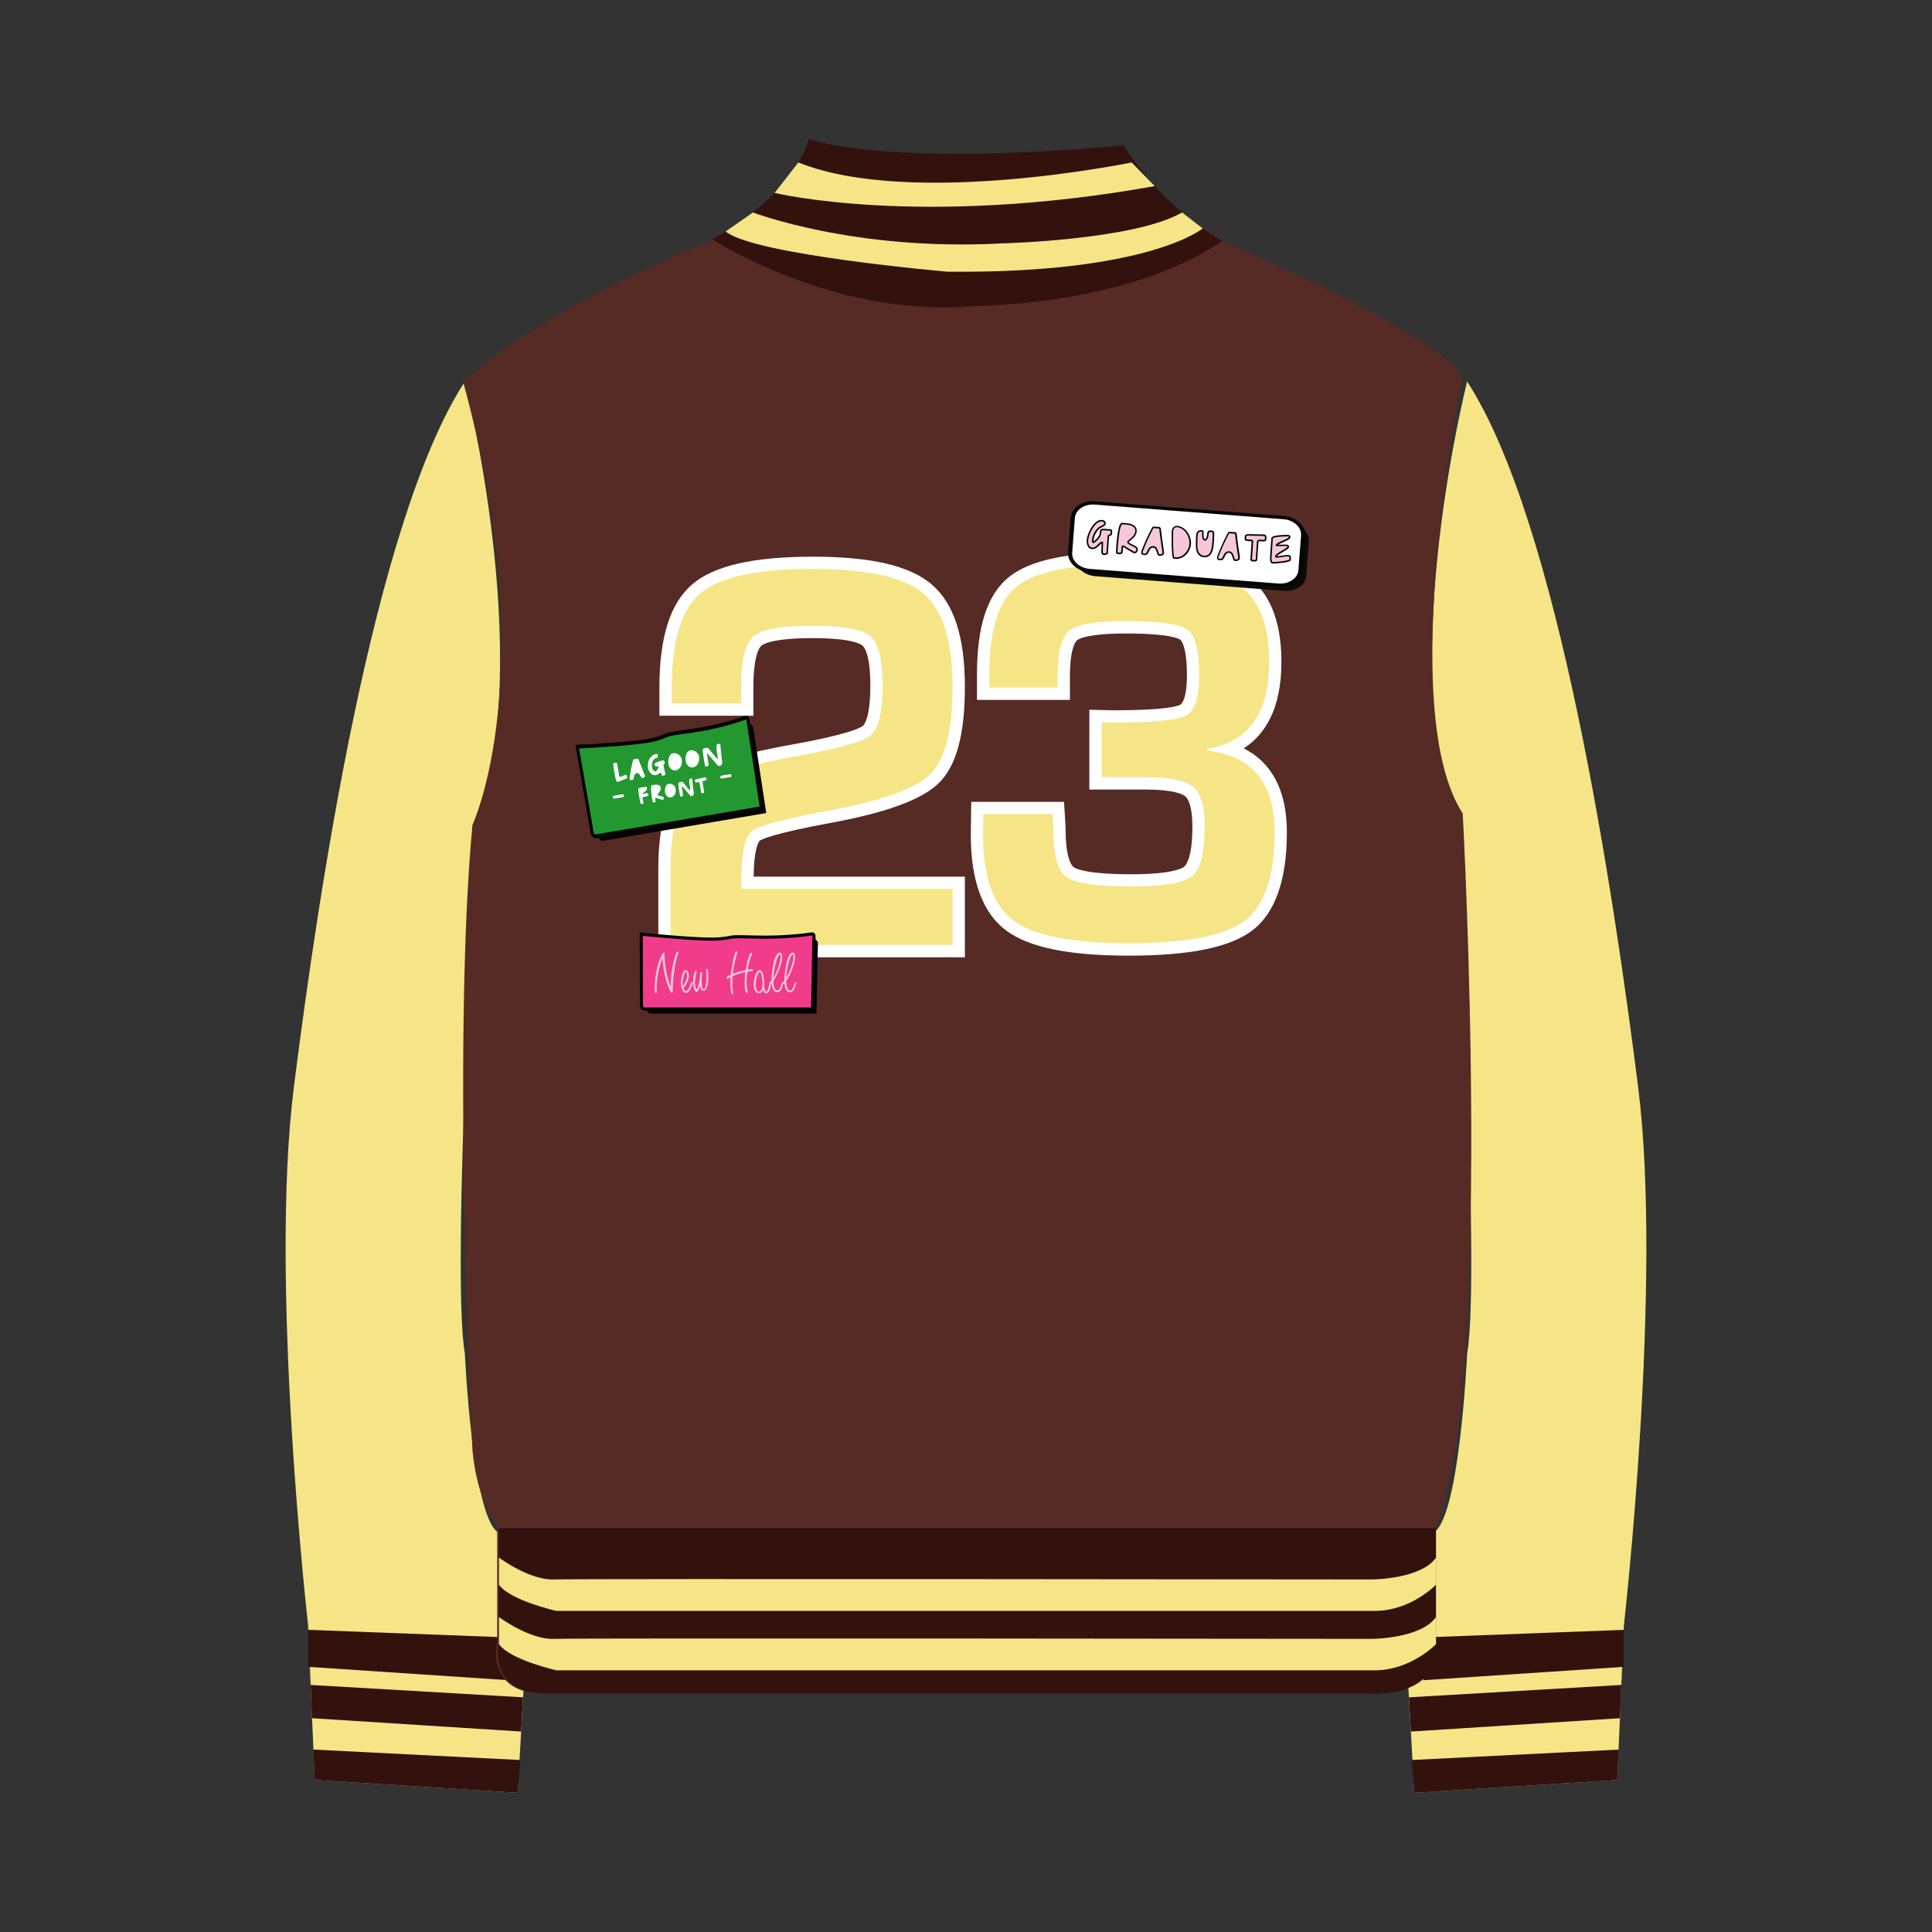 <?xml version="1.0" encoding="utf-8"?>
<!-- Generator: Adobe Illustrator 23.0.2, SVG Export Plug-In . SVG Version: 6.00 Build 0)  -->
<svg version="1.1" id="Layer_1" xmlns="http://www.w3.org/2000/svg" xmlns:xlink="http://www.w3.org/1999/xlink" x="0px" y="0px"
	 viewBox="0 0 488.45 488.45" style="enable-background:new 0 0 488.45 488.45;" xml:space="preserve">
<rect x="0" y="0" width="488.45" height="488.45" fill="#333333" stroke="none"/>
<style type="text/css">
	.st0{fill:#C6C6C6;}
	.st1{fill:#070707;}
	.st2{fill:#090909;}
	.st3{fill:none;stroke:#000000;stroke-width:3;stroke-miterlimit:10;}
	.st4{fill:#F5E586;}
	.st5{fill:#2582AC;}
	.st6{fill:#6B3C39;}
	.st7{fill:#823F32;}
	.st8{fill:#562B25;}
	.st9{fill:none;stroke:#070707;stroke-miterlimit:10;}
	.st10{clip-path:url(#SVGID_2_);}
	.st11{fill:none;stroke:#F5E586;stroke-width:5;stroke-miterlimit:10;}
	.st12{clip-path:url(#SVGID_4_);}
	.st13{fill:#191413;}
	.st14{fill:#B88B74;}
	.st15{fill:#F1A562;}
	.st16{fill:#FDFDFD;}
	.st17{fill:#EF331A;}
	.st18{fill:#D6271A;}
	.st19{fill:#FFFFFF;}
	.st20{fill:#6B0E0A;}
	.st21{fill:#F9F9F8;}
	.st22{fill:#FEFEFF;}
	.st23{fill:#1D9533;stroke:#FFFFFF;stroke-width:5;stroke-miterlimit:10;}
	.st24{fill:#EF331A;stroke:#B23B32;stroke-width:2;stroke-miterlimit:10;}
	.st25{fill:#4A0F7B;}
	.st26{fill:#C6160E;}
	.st27{clip-path:url(#SVGID_6_);}
	.st28{fill:none;stroke:#562B25;stroke-width:1.2;stroke-miterlimit:10;}
	.st29{clip-path:url(#SVGID_8_);}
	.st30{fill:#1D9533;}
	.st31{fill:#0C5822;}
	.st32{fill:#0B3615;}
	.st33{fill:#1D9533;stroke:#115F24;stroke-width:1.5;stroke-miterlimit:10;}
	.st34{fill:#134A1D;}
	.st35{clip-path:url(#SVGID_10_);}
	.st36{fill:#EEF4F5;}
	.st37{fill:#155D84;}
	.st38{fill:#1879AE;}
	.st39{fill:#114156;}
	.st40{fill:#121111;}
	.st41{fill:#33110D;}
	.st42{clip-path:url(#SVGID_12_);}
	.st43{fill:#A0522D;}
	.st44{fill:#F42121;}
	.st45{fill:#FAB00B;}
	.st46{fill:#F5DDDB;}
	.st47{fill:#F66831;}
	.st48{opacity:0.49;fill:url(#);}
	.st49{opacity:0.53;}
	.st50{clip-path:url(#SVGID_14_);}
	.st51{fill:#DDDDDD;}
	.st52{fill:#B2B2B2;}
	.st53{fill:#757575;}
	.st54{fill:#3F3F3F;}
	.st55{fill:#070706;}
	.st56{fill:#F6C7DB;}
	.st57{fill:#040404;}
	.st58{fill:#F13C8B;}
	.st59{fill:#0A0A09;}
	.st60{fill:#239830;}
	.st61{fill:#1F6DAF;}
	.st62{clip-path:url(#SVGID_16_);}
	.st63{fill:#A6DAE9;}
	.st64{fill:#144863;}
	.st65{clip-path:url(#SVGID_18_);}
	.st66{clip-path:url(#SVGID_20_);}
	.st67{clip-path:url(#SVGID_22_);}
	.st68{clip-path:url(#SVGID_24_);}
	.st69{clip-path:url(#SVGID_26_);}
	.st70{fill:#10441D;}
	.st71{fill:#2B9B2E;}
</style>
<g>
	<g>
		<g>
			<path class="st4" d="M117.53,96.46c0,0,17.66,69.56,3.24,111c0,0-6.85,113.89-3.24,134.79c0,0,1.95,43.25,8.91,45.41l2.15,27.75
				h4.44l-2.16,37.84l-51.3-3.24l-1.68-39.16c0,0-9.85-86.5-3.6-135.99S94.46,131.9,117.53,96.46z"/>
			<g>
				<g>
					<polygon class="st41" points="77.93,412.06 128.58,413.98 128.58,424.79 77.93,421.42 					"/>
					<polygon class="st41" points="78.53,425.99 132.24,429.12 131.75,437.77 78.89,434.4 					"/>
					<polygon class="st41" points="79.19,442.33 131.58,444.97 130.86,453.26 79.56,450.02 					"/>
				</g>
			</g>
		</g>
		<g>
			<path class="st4" d="M370.92,96.46c0,0-17.66,69.56-3.24,111c0,0,6.85,113.89,3.24,134.79c0,0-1.95,43.25-8.91,45.41l-2.15,27.75
				h-4.44l2.16,37.84l51.3-3.24l1.68-39.16c0,0,9.85-86.5,3.6-135.99C407.92,225.37,393.99,131.9,370.92,96.46z"/>
			<g>
				<polygon class="st41" points="410.51,412.06 359.87,413.98 359.87,424.79 410.51,421.42 				"/>
				<polygon class="st41" points="409.92,425.99 356.21,429.12 356.7,437.77 409.56,434.4 				"/>
				<polygon class="st41" points="409.26,442.33 356.87,444.97 357.59,453.26 408.88,450.02 				"/>
			</g>
		</g>
		<g>
			<g>
				<path class="st8" d="M362.6,386.91c15.36-31.79,7.21-181.24,7.21-181.24c-17.3-26.67,0-110.28,0-110.28
					c-5.94-10.56-53.55-31.38-61.54-34.82v-0.5H181.68C134.83,78.8,117.1,96.58,117.1,96.58c20.24,73.94,2.35,111.96,2.35,111.96
					c-5.29,56.22,0,158.1,0,158.1c0.91,9.66,3.66,15.81,7.02,19.7h-0.77v28.83c0,0-3.36,13.7,13.22,12.97H345.3
					c0,0,19.22,1.87,17.3-13.96V386.91z"/>
				<g>
					<path class="st41" d="M126.15,386.35v28.83c0,0-3.36,13.7,13.21,12.97h206.39c0,0,19.22,1.87,17.3-13.96v-27.85H126.15z"/>
					<path class="st4" d="M126.15,393.79c0,0,7.69,5.77,13.94,5.53c6.25-0.24,206.63,0,206.63,0s12.49,0,16.34-5.53v6.86
						c0,0-6.49,6.78-15.86,6.63H140.69c0,0-11.77-2.65-14.54-6.63V393.79z"/>
					<path class="st4" d="M126.15,408.81c0,0,7.69,5.77,13.94,5.53c6.25-0.24,206.63,0,206.63,0s12.49,0,16.34-5.53v6.86
						c0,0-6.49,6.78-15.86,6.63H140.69c0,0-11.77-2.65-14.54-6.63V408.81z"/>
				</g>
			</g>
			<g>
				<path class="st41" d="M204.5,35.19c0,0-2.94,13.43-24.43,25.32c0,0,30.7,19.95,66,16.88c0,0,39.14,0,62.93-16.5
					c0,0-14.58-7.67-24.94-24.17C284.05,36.72,229.31,42.48,204.5,35.19z"/>
				<path class="st4" d="M201.85,41.07l-6.02,7.7c0,0,36.81,8.93,96.12-1.72l-5.85-5.98C286.1,41.07,230.41,52.59,201.85,41.07z"/>
				<path class="st4" d="M190.36,53.71c0,0,25.65,9.87,63,7.82c0,0,33.45-0.81,45.5-7.82l5.21,4.05c0,0-13.62,11.45-64.53,10.93
					c0,0-48.98-4.23-56.08-10.17L190.36,53.71z"/>
			</g>
		</g>
	</g>
</g>
<g>
	<g>
		<path class="st19" d="M243.95,242.02h-77.51v-22.31c0-10.96,2.08-18.2,6.36-22.12c4.05-3.71,12.88-6.74,27.01-9.27
			c14.73-2.63,17.76-4.33,18.33-4.79c0.32-0.25,1.9-1.94,1.9-10.25c0-7.77-1.52-9.68-1.99-10.07c-0.52-0.44-2.95-1.88-12.59-1.88
			c-9.96,0-12.45,1.47-12.97,1.91c-0.47,0.4-2.02,2.37-2.02,10.59v7.11h-23.76v-7.04c0-12.92,2.76-21.52,8.43-26.28
			c5.51-4.63,15.45-6.88,30.39-6.88c14.62,0,24.41,2.27,29.95,6.95c5.69,4.81,8.46,13.32,8.46,26c0,11.93-2.13,19.85-6.51,24.21
			c-4.22,4.2-13.18,7.52-27.39,10.14c-15.09,2.76-17.64,4.27-18,4.54c-0.01,0.01-1.43,1.3-1.5,9.06h53.4V242.02z M172.65,235.81
			h65.08v-7.95h-53.4v-5.66c0-7.93,1.2-12.4,3.89-14.5c1.63-1.28,5.37-2.96,20.7-5.76c15.89-2.94,21.89-6.21,24.14-8.44
			c2.13-2.12,4.68-7.28,4.68-19.8c0-10.6-2.1-17.75-6.26-21.25c-4.31-3.64-13.03-5.48-25.94-5.48c-16.48,0-23.45,2.95-26.4,5.42
			c-4.12,3.46-6.21,10.7-6.21,21.52v0.83h11.33v-0.9c0-8,1.33-12.86,4.2-15.31c2.72-2.32,8.12-3.41,17.01-3.41
			c8.65,0,13.93,1.07,16.63,3.37c2.84,2.43,4.16,7.13,4.16,14.8c0,8-1.35,12.8-4.24,15.11c-1.72,1.37-5.67,3.3-21.12,6.05
			c-15.88,2.84-21.77,5.77-23.9,7.73c-1.98,1.82-4.35,6.33-4.35,17.54V235.81z"/>
		<path class="st19" d="M285.36,241.61c-15.1,0-25.24-2.08-30.97-6.35c-5.94-4.42-8.95-12.56-8.95-24.18l0.11-8.36h23.45l0.19,2.9
			c0.19,2.85,0.21,3.6,0.21,3.94c0,7.78,1.68,9.41,2.02,9.66c0.58,0.43,3.34,1.81,14.63,1.81c10.19,0,12.78-1.47,13.34-1.92
			c0.49-0.4,2.07-2.3,2.07-10.17c0-5.53-1.26-7.17-1.81-7.62c-0.62-0.51-2.87-1.71-10.22-1.71h-14.02v-20.17l6.18,0.14
			c13.21,0,16.21-1.08,16.82-1.41c0.17-0.09,1.67-1.1,1.67-7.43c0-7.54-1.51-8.88-1.68-9.01c-0.35-0.26-2.67-1.57-13.66-1.57
			c-9.56,0-11.93,1.3-12.43,1.7c-0.3,0.24-1.81,1.83-1.81,9.22v5.87h-23.49v-6.63c0-12.12,2.67-20.13,8.15-24.5
			c5.27-4.2,14.92-6.24,29.5-6.24c14.59,0,24.47,1.89,30.21,5.79c6.04,4.1,9.1,11.49,9.1,21.98c0,12-4.25,18.46-9.53,21.85
			c7.18,3.62,10.91,10.8,10.91,21.19c0,12.07-2.95,20.43-8.75,24.86C310.98,239.52,300.76,241.61,285.36,241.61z M251.68,208.93
			l-0.03,2.18c0,9.51,2.17,15.97,6.45,19.16c4.56,3.4,13.74,5.12,27.26,5.12c17.18,0,24.42-2.77,27.48-5.1
			c4.18-3.19,6.31-9.89,6.31-19.91c0-10.87-4.54-16.43-14.3-17.5l-2.77-0.3v-5.93l2.63-0.41c5.6-0.86,13.05-3.76,13.05-18.9
			c0-8.3-2.14-13.97-6.38-16.84c-4.61-3.13-13.6-4.71-26.72-4.71c-16.12,0-22.83,2.66-25.63,4.88c-3.85,3.07-5.81,9.68-5.81,19.64
			v0.42h11.06c0.04-7.13,1.36-11.49,4.13-13.72c2.64-2.12,7.67-3.07,16.31-3.07c12.05,0,15.61,1.49,17.36,2.79
			c2.86,2.12,4.19,6.57,4.19,14c0,6.86-1.6,11.08-4.9,12.88c-1.85,1.01-5.77,2.17-19.77,2.18l0,7.6h7.81
			c7.08,0,11.58,0.99,14.17,3.13c2.74,2.26,4.07,6.32,4.07,12.42c0,7.79-1.38,12.55-4.35,14.98c-2.78,2.27-8.26,3.33-17.27,3.33
			c-12.6,0-16.41-1.62-18.32-3.02c-3.1-2.28-4.54-6.94-4.54-14.66c0-0.07,0-0.23-0.02-0.62H251.68z"/>
		<path class="st4" d="M240.84,224.75v14.16h-71.3v-19.21c0-9.95,1.78-16.56,5.35-19.83c3.57-3.27,12.06-6.1,25.46-8.5
			c11.1-1.98,17.67-3.79,19.72-5.42c2.05-1.63,3.07-5.86,3.07-12.68c0-6.54-1.03-10.69-3.07-12.44c-2.05-1.75-6.92-2.63-14.61-2.63
			c-7.92,0-12.92,0.89-14.99,2.66c-2.07,1.77-3.11,6.09-3.11,12.95v4.01h-17.55v-3.94c0-11.84,2.44-19.8,7.32-23.9
			c4.88-4.1,14.35-6.15,28.39-6.15c13.72,0,23.04,2.07,27.95,6.22c4.91,4.15,7.36,12.02,7.36,23.63c0,10.96-1.87,18.3-5.6,22
			c-3.73,3.71-12.32,6.8-25.77,9.29c-11.1,2.03-17.55,3.74-19.34,5.15c-1.8,1.41-2.69,5.42-2.69,12.05v2.56H240.84z"/>
		<path class="st4" d="M278.52,196.5v-13.89l3.04,0.07c10.04,0,16.15-0.6,18.34-1.8c2.19-1.2,3.28-4.58,3.28-10.16
			c0-6.22-0.98-10.05-2.94-11.5c-1.96-1.45-7.13-2.18-15.51-2.18c-7.6,0-12.39,0.79-14.37,2.38c-1.98,1.59-2.97,5.47-2.97,11.64
			v2.76h-17.27v-3.52c0-11.01,2.33-18.36,6.98-22.07c4.65-3.71,13.84-5.56,27.57-5.56c13.82,0,23.3,1.75,28.46,5.25
			c5.16,3.5,7.74,9.97,7.74,19.41c0,13.03-5.23,20.36-15.68,21.97v0.48c11.38,1.24,17.06,8.11,17.06,20.59
			c0,11.1-2.51,18.56-7.53,22.38c-5.02,3.82-14.81,5.73-29.36,5.73c-14.28,0-23.98-1.91-29.12-5.73c-5.14-3.82-7.7-11.05-7.7-21.69
			l0.07-5.25h17.48c0.14,2.07,0.21,3.32,0.21,3.73c0,6.49,1.09,10.55,3.28,12.16c2.19,1.61,7.68,2.42,16.48,2.42
			c8.06,0,13.16-0.87,15.3-2.63c2.14-1.75,3.21-5.94,3.21-12.57c0-5.07-0.98-8.4-2.94-10.02c-1.96-1.61-6.02-2.42-12.19-2.42h-7.81
			H278.52z"/>
	</g>
	<g>
		<path class="st57" d="M188.08,181.14l-11.25,5.96c-0.12,0.02-0.23,0.03-0.35,0.05c-7.94,1.09-4.48,0.76-8.67,1.99
			c-4.18,1.23-19.45,1.92-19.45,1.92l1.76,10.18l-0.4,0.21l-0.05,8.86l2.41,2.32l41.65-7.08l-3.34-21.81L188.08,181.14z"/>
		<g>
			<path class="st60" d="M145.94,188.76c0,0,15.63-0.64,19.91-1.92c4.28-1.28,0.74-0.95,8.87-2.06c6.71-0.91,12.04-2.72,13.71-3.32
				c0.28-0.1,0.59,0.13,0.65,0.5l3.43,22.35l-41.79,7.1c-0.47,0.08-0.93-0.32-1.02-0.89L145.94,188.76z"/>
			<path class="st57" d="M192.97,204.72l-42.16,7.17c-0.68,0.12-1.35-0.47-1.49-1.29l-3.85-22.29l0.44-0.02
				c0.16-0.01,15.64-0.65,19.83-1.9c1.4-0.42,1.95-0.66,2.35-0.84c0.86-0.38,1.09-0.48,6.57-1.23c6.74-0.92,12.14-2.76,13.64-3.3
				c0.25-0.09,0.51-0.04,0.74,0.13c0.23,0.17,0.38,0.45,0.43,0.76L192.97,204.72z M146.42,189.22l3.67,21.24
				c0.05,0.31,0.3,0.53,0.56,0.49l41.41-7.04l-3.36-21.89c-0.01-0.04-0.03-0.07-0.05-0.08c-0.02-0.01-0.04-0.03-0.08-0.01
				c-1.51,0.55-6.96,2.41-13.77,3.34c-5.38,0.73-5.6,0.83-6.39,1.18c-0.42,0.18-0.99,0.44-2.43,0.87
				C162.05,188.47,149.03,189.1,146.42,189.22z"/>
		</g>
	</g>
	<g>
		<g>
			<path class="st57" d="M204.94,235.8l-12.09,3.26c-0.12,0-0.24,0-0.36-0.01c-8.01-0.21-4.55,0-8.88,0.42
				c-4.33,0.42-19.49-1.12-19.49-1.12l0.03,8.45l-0.43,0.12l-1.53,7.14l1.99,2.2h42.25l0.36-18.04L204.94,235.8z"/>
			<g>
				<path class="st58" d="M162.12,236.17c0,0,15.52,1.63,19.95,1.18c4.43-0.44,0.89-0.67,9.09-0.44c6.77,0.18,12.33-0.54,14.07-0.8
					c0.3-0.04,0.56,0.19,0.55,0.49l-0.36,18.49h-42.38c-0.47,0-0.86-0.38-0.86-0.86L162.12,236.17z"/>
				<path class="st57" d="M205.81,255.48h-42.77c-0.69,0-1.25-0.56-1.25-1.25l-0.06-18.5l0.43,0.05c0.16,0.02,15.53,1.62,19.87,1.18
					c1.45-0.15,2.04-0.27,2.46-0.35c0.91-0.19,1.16-0.24,6.68-0.09c6.8,0.18,12.44-0.56,14-0.79c0.26-0.04,0.51,0.04,0.71,0.21
					c0.19,0.17,0.3,0.42,0.3,0.68L205.81,255.48z M162.52,236.61l0.05,17.63c0,0.26,0.21,0.47,0.47,0.47h42l0.35-18.11
					c0-0.04-0.02-0.06-0.03-0.07c-0.01-0.01-0.04-0.03-0.07-0.02c-1.58,0.24-7.27,0.99-14.14,0.8c-5.43-0.15-5.66-0.1-6.5,0.07
					c-0.44,0.09-1.05,0.22-2.54,0.37C178.06,238.15,165.11,236.87,162.52,236.61z"/>
			</g>
		</g>
		<g>
			<path class="st56" d="M171.44,240.65c-0.06-0.04-0.12-0.06-0.17-0.06c-0.11,0-0.19,0.06-0.24,0.18c-0.27,0.66-0.5,1.37-0.68,2.14
				c-0.19,0.76-0.34,1.54-0.46,2.31c-0.12,0.78-0.21,1.53-0.26,2.27c-0.05,0.74-0.08,1.42-0.08,2.04c-0.23-0.58-0.44-1.22-0.62-1.93
				c-0.19-0.71-0.35-1.42-0.49-2.14c-0.14-0.72-0.25-1.43-0.32-2.13c-0.08-0.7-0.11-1.34-0.11-1.94c0-0.05,0-0.09,0-0.14
				c0-0.04-0.01-0.08-0.02-0.14c-0.01-0.08-0.04-0.14-0.09-0.18c-0.05-0.04-0.1-0.06-0.15-0.06c-0.1,0-0.18,0.06-0.24,0.18
				c-0.74,1.46-1.26,2.97-1.55,4.52c-0.3,1.55-0.44,3.09-0.44,4.61c0,0.12,0,0.23,0.01,0.34c0,0.1,0.01,0.2,0.02,0.28
				c0.02,0.17,0.1,0.26,0.26,0.26c0.15,0,0.23-0.09,0.23-0.26c0-0.13,0-0.25-0.01-0.36c-0.01-0.11-0.01-0.22-0.01-0.33
				c0-1.37,0.12-2.73,0.38-4.07c0.25-1.34,0.62-2.63,1.13-3.85c0,0.62,0.05,1.32,0.15,2.09c0.1,0.77,0.24,1.55,0.43,2.34
				c0.18,0.79,0.4,1.55,0.65,2.29c0.25,0.74,0.53,1.37,0.83,1.91c0.04,0.08,0.1,0.12,0.2,0.12c0.14,0,0.22-0.06,0.25-0.19
				c0.02-0.12,0.04-0.24,0.04-0.34c0-0.55,0.03-1.24,0.08-2.06c0.05-0.83,0.14-1.69,0.26-2.59s0.27-1.79,0.46-2.66
				c0.18-0.87,0.41-1.63,0.67-2.27C171.53,240.75,171.5,240.69,171.44,240.65z"/>
			<path class="st56" d="M174.93,248.26c-0.05,0-0.1,0.02-0.14,0.07c-0.04,0.05-0.08,0.13-0.11,0.26c-0.09,0.25-0.18,0.49-0.28,0.73
				c-0.1,0.24-0.2,0.45-0.31,0.63c-0.11,0.19-0.23,0.33-0.35,0.44c-0.12,0.11-0.24,0.17-0.36,0.17c-0.08,0-0.15-0.03-0.22-0.08
				c-0.07-0.05-0.12-0.12-0.16-0.21c-0.04-0.08-0.09-0.17-0.12-0.26c-0.04-0.09-0.06-0.17-0.08-0.24c0.17-0.17,0.34-0.38,0.5-0.62
				c0.16-0.24,0.31-0.5,0.44-0.78c0.12-0.28,0.23-0.56,0.31-0.86c0.08-0.29,0.12-0.57,0.12-0.86c0-0.08-0.01-0.2-0.03-0.35
				c-0.02-0.15-0.06-0.31-0.11-0.47c-0.06-0.15-0.13-0.29-0.23-0.41c-0.1-0.11-0.23-0.17-0.39-0.17c-0.21,0-0.39,0.11-0.55,0.33
				c-0.16,0.22-0.29,0.5-0.39,0.83c-0.11,0.33-0.18,0.69-0.23,1.07c-0.05,0.39-0.08,0.74-0.08,1.06c0,0.19,0.02,0.43,0.06,0.71
				c0.04,0.28,0.11,0.55,0.21,0.82c0.1,0.27,0.23,0.49,0.38,0.68c0.15,0.18,0.35,0.28,0.58,0.28c0.19,0,0.37-0.07,0.54-0.21
				c0.17-0.14,0.33-0.32,0.48-0.55c0.15-0.22,0.29-0.49,0.41-0.78c0.12-0.29,0.24-0.6,0.34-0.91c0-0.12-0.02-0.2-0.07-0.25
				C175.04,248.28,174.99,248.26,174.93,248.26z M172.62,248.93c-0.01-0.11-0.02-0.24-0.02-0.37c0-0.25,0.02-0.54,0.07-0.87
				c0.04-0.33,0.1-0.64,0.18-0.93c0.08-0.29,0.16-0.54,0.26-0.74c0.09-0.2,0.19-0.31,0.29-0.31c0.06,0,0.11,0.04,0.15,0.11
				c0.04,0.08,0.07,0.17,0.1,0.27c0.02,0.1,0.04,0.21,0.05,0.32c0.01,0.11,0.01,0.21,0.01,0.29c0,0.21-0.03,0.43-0.08,0.66
				c-0.06,0.23-0.13,0.46-0.23,0.68c-0.1,0.23-0.21,0.44-0.34,0.65c-0.13,0.21-0.26,0.4-0.4,0.56
				C172.65,249.15,172.63,249.04,172.62,248.93z"/>
			<path class="st56" d="M179.04,245.78c-0.03-0.22-0.06-0.42-0.1-0.58c-0.04-0.16-0.11-0.24-0.2-0.24c-0.06,0-0.11,0.02-0.16,0.07
				c-0.04,0.04-0.07,0.09-0.07,0.14c0,0.07,0.01,0.18,0.02,0.32c0.01,0.15,0.03,0.31,0.04,0.49c0.02,0.18,0.03,0.37,0.04,0.57
				c0.01,0.2,0.01,0.39,0.01,0.56c0,0.11-0.01,0.32-0.02,0.64c-0.01,0.31-0.05,0.65-0.1,0.99c-0.05,0.35-0.13,0.65-0.23,0.92
				c-0.1,0.27-0.24,0.4-0.41,0.4c-0.11,0-0.2-0.07-0.26-0.22c-0.07-0.14-0.11-0.32-0.14-0.53c-0.03-0.2-0.05-0.42-0.05-0.64
				c-0.01-0.23-0.01-0.42-0.01-0.58c0-0.35,0-0.64,0.01-0.87c0.01-0.23,0.02-0.42,0.02-0.58c0-0.15,0.01-0.28,0.02-0.38
				c0.01-0.09,0.02-0.19,0.02-0.28c0-0.06-0.02-0.11-0.07-0.16c-0.04-0.04-0.1-0.07-0.16-0.07c-0.12,0-0.19,0.05-0.21,0.14
				c-0.02,0.1-0.03,0.19-0.03,0.29c0,0.3-0.01,0.63-0.05,0.99c-0.03,0.36-0.08,0.73-0.14,1.1c-0.07,0.37-0.16,0.73-0.27,1.07
				c-0.12,0.34-0.25,0.64-0.41,0.89c-0.16-0.26-0.27-0.55-0.33-0.87c-0.06-0.32-0.09-0.65-0.09-0.98c0-0.5,0.05-0.97,0.14-1.4
				c0.09-0.43,0.18-0.86,0.27-1.27c0-0.08-0.01-0.14-0.03-0.2c-0.02-0.05-0.09-0.07-0.2-0.07c-0.12,0-0.22,0.13-0.3,0.39
				c-0.08,0.26-0.15,0.56-0.2,0.89c-0.05,0.34-0.09,0.66-0.11,0.98c-0.02,0.32-0.03,0.54-0.03,0.66c0,0.41,0.05,0.84,0.14,1.29
				c0.09,0.45,0.28,0.82,0.55,1.11c0.04,0.04,0.09,0.06,0.15,0.06c0.1,0,0.2-0.06,0.3-0.19c0.1-0.12,0.19-0.27,0.28-0.44
				c0.08-0.17,0.15-0.34,0.21-0.52c0.05-0.17,0.1-0.32,0.13-0.43c0.01,0.11,0.03,0.24,0.06,0.38c0.03,0.14,0.08,0.28,0.14,0.4
				c0.06,0.12,0.14,0.23,0.24,0.32c0.1,0.09,0.23,0.13,0.38,0.13c0.29,0,0.52-0.14,0.68-0.41c0.17-0.27,0.29-0.6,0.38-0.97
				c0.08-0.37,0.14-0.76,0.16-1.14c0.02-0.39,0.03-0.7,0.03-0.93c0-0.15,0-0.34-0.01-0.58C179.07,246.23,179.06,246,179.04,245.78z"
				/>
			<path class="st56" d="M190.13,245.05c-0.2,0-0.4,0.01-0.59,0.04c-0.2,0.03-0.37,0.06-0.53,0.1c0.04-0.25,0.09-0.53,0.16-0.85
				c0.06-0.31,0.14-0.64,0.23-0.97c0.08-0.33,0.18-0.65,0.28-0.98c0.1-0.32,0.2-0.61,0.32-0.87c0.03-0.06,0.06-0.13,0.1-0.21
				c0.03-0.08,0.05-0.14,0.05-0.2c0-0.07-0.03-0.13-0.07-0.17c-0.05-0.04-0.11-0.07-0.18-0.07c-0.11,0-0.19,0.06-0.24,0.18
				c-0.28,0.62-0.51,1.31-0.7,2.06c-0.19,0.76-0.33,1.47-0.44,2.15c-0.56,0.1-1.11,0.23-1.65,0.4c-0.54,0.17-1.07,0.36-1.59,0.58
				c0.11-0.91,0.26-1.81,0.44-2.7c0.18-0.89,0.41-1.78,0.67-2.66c0.01-0.03,0.01-0.07,0.01-0.12c0-0.09-0.03-0.16-0.07-0.2
				c-0.05-0.04-0.11-0.07-0.17-0.07c-0.13,0-0.21,0.07-0.24,0.2c-0.32,0.98-0.57,1.95-0.74,2.91c-0.18,0.96-0.32,1.92-0.43,2.88
				c-0.15,0.06-0.31,0.13-0.48,0.21c-0.17,0.08-0.32,0.17-0.47,0.27c-0.08,0.05-0.12,0.12-0.12,0.21c0,0.07,0.02,0.13,0.07,0.18
				c0.04,0.05,0.11,0.08,0.19,0.08c0.05,0,0.09-0.01,0.12-0.03c0.11-0.06,0.21-0.12,0.32-0.18c0.1-0.06,0.2-0.11,0.32-0.17
				c-0.03,0.45-0.05,0.9-0.05,1.35s0.02,0.89,0.05,1.32c0.03,0.43,0.1,0.86,0.2,1.28c0.04,0.15,0.08,0.25,0.11,0.29
				c0.03,0.05,0.07,0.07,0.13,0.07c0.06,0,0.11-0.02,0.17-0.07c0.05-0.04,0.08-0.11,0.08-0.19v-0.06c-0.11-0.46-0.18-0.9-0.2-1.31
				c-0.03-0.41-0.04-0.83-0.04-1.25c0-0.28,0.01-0.56,0.02-0.83c0.02-0.28,0.03-0.55,0.05-0.83c1.03-0.46,2.11-0.8,3.23-1.04
				c-0.12,0.83-0.18,1.67-0.18,2.51c0,0.45,0.01,0.89,0.04,1.32c0.03,0.43,0.1,0.84,0.23,1.22c0.02,0.06,0.05,0.1,0.1,0.14
				c0.04,0.03,0.09,0.04,0.14,0.04c0.06,0,0.11-0.02,0.17-0.07c0.05-0.04,0.08-0.11,0.08-0.19v-0.06c-0.09-0.42-0.16-0.83-0.2-1.22
				c-0.04-0.39-0.07-0.8-0.07-1.22c0-0.44,0.02-0.87,0.06-1.3c0.04-0.42,0.09-0.85,0.15-1.27c0.2-0.05,0.4-0.08,0.6-0.1
				c0.2-0.02,0.4-0.04,0.6-0.05c0.08,0,0.14-0.03,0.18-0.09c0.04-0.06,0.06-0.11,0.06-0.17c0-0.06-0.02-0.11-0.06-0.17
				C190.27,245.08,190.21,245.05,190.13,245.05z"/>
			<path class="st56" d="M201.12,248.37c-0.07,0-0.14,0.11-0.22,0.32c-0.08,0.22-0.16,0.45-0.26,0.71c-0.1,0.26-0.21,0.5-0.33,0.71
				c-0.13,0.22-0.28,0.32-0.46,0.32c-0.23,0-0.42-0.08-0.56-0.26c-0.14-0.17-0.25-0.38-0.32-0.62c-0.07-0.24-0.13-0.49-0.15-0.76
				c-0.03-0.26-0.04-0.5-0.05-0.7c0.26-0.4,0.52-0.86,0.79-1.39c0.26-0.53,0.51-1.07,0.73-1.64c0.22-0.56,0.4-1.13,0.53-1.69
				c0.14-0.56,0.2-1.07,0.2-1.55c0-0.28-0.05-0.51-0.14-0.69c-0.09-0.18-0.25-0.27-0.47-0.27c-0.27,0-0.51,0.15-0.72,0.44
				c-0.21,0.29-0.39,0.66-0.55,1.1c-0.16,0.45-0.29,0.94-0.39,1.47c-0.11,0.54-0.19,1.05-0.26,1.55c-0.07,0.5-0.11,0.95-0.14,1.35
				c-0.03,0.4-0.04,0.69-0.04,0.86v0.32c-0.08,0.09-0.15,0.18-0.23,0.27c-0.04,0.05-0.07,0.1-0.08,0.15
				c-0.04-0.02-0.08-0.03-0.14-0.03c-0.07,0-0.14,0.11-0.22,0.32c-0.08,0.22-0.16,0.45-0.26,0.71c-0.1,0.26-0.21,0.5-0.33,0.71
				c-0.13,0.22-0.28,0.32-0.46,0.32c-0.23,0-0.42-0.08-0.56-0.26c-0.14-0.17-0.25-0.38-0.32-0.62c-0.07-0.24-0.13-0.49-0.15-0.76
				c-0.03-0.26-0.04-0.5-0.05-0.7c0.26-0.4,0.52-0.86,0.79-1.39c0.26-0.53,0.51-1.07,0.73-1.64c0.22-0.56,0.4-1.13,0.53-1.69
				c0.14-0.56,0.2-1.07,0.2-1.55c0-0.28-0.05-0.51-0.14-0.69c-0.09-0.18-0.25-0.27-0.47-0.27c-0.27,0-0.51,0.15-0.72,0.44
				c-0.21,0.29-0.39,0.66-0.55,1.1c-0.16,0.45-0.29,0.94-0.39,1.47c-0.11,0.54-0.19,1.05-0.26,1.55c-0.07,0.5-0.11,0.95-0.14,1.35
				c-0.03,0.4-0.04,0.69-0.04,0.86v0.32c-0.08,0.09-0.15,0.18-0.23,0.27c-0.01,0.01-0.02,0.02-0.02,0.03c-0.01,0-0.02,0-0.04,0
				c-0.13,0-0.21,0.06-0.23,0.17c-0.01,0.07-0.03,0.23-0.07,0.47c-0.04,0.25-0.09,0.5-0.15,0.76c-0.07,0.27-0.15,0.5-0.24,0.71
				c-0.1,0.21-0.21,0.32-0.35,0.32c-0.14,0-0.25-0.12-0.32-0.35c-0.08-0.23-0.13-0.5-0.17-0.81c-0.04-0.3-0.06-0.61-0.06-0.9
				c-0.01-0.29-0.01-0.5-0.01-0.62c-0.01-0.24-0.04-0.52-0.08-0.83c-0.04-0.31-0.1-0.61-0.19-0.89c-0.09-0.28-0.2-0.52-0.35-0.71
				c-0.15-0.19-0.32-0.29-0.53-0.29c-0.2,0-0.39,0.12-0.56,0.35c-0.18,0.23-0.33,0.52-0.46,0.87c-0.13,0.35-0.23,0.74-0.32,1.18
				c-0.08,0.44-0.12,0.85-0.12,1.25c0,0.3,0.03,0.58,0.08,0.85c0.06,0.27,0.14,0.5,0.25,0.7c0.11,0.2,0.25,0.36,0.41,0.48
				c0.16,0.12,0.36,0.18,0.59,0.18c0.27,0,0.48-0.08,0.64-0.24c0.15-0.16,0.28-0.35,0.37-0.57c0.06,0.2,0.15,0.39,0.27,0.55
				c0.12,0.17,0.29,0.26,0.53,0.26c0.22,0,0.41-0.09,0.56-0.27c0.15-0.18,0.28-0.4,0.38-0.67c0.09-0.26,0.17-0.54,0.22-0.84
				c0.04-0.23,0.07-0.44,0.09-0.64c0,0,0,0,0,0c0.05,0,0.09-0.02,0.14-0.06c0.02,0.23,0.05,0.47,0.1,0.73
				c0.05,0.26,0.13,0.5,0.23,0.72c0.1,0.23,0.24,0.41,0.42,0.56c0.17,0.15,0.4,0.22,0.67,0.22c0.24,0,0.44-0.08,0.62-0.23
				c0.17-0.15,0.32-0.35,0.44-0.58c0.12-0.23,0.22-0.47,0.29-0.74c0.07-0.25,0.13-0.48,0.18-0.67c0.05,0.04,0.1,0.06,0.15,0.06
				c0.05,0,0.09-0.02,0.14-0.06c0.02,0.23,0.05,0.47,0.1,0.73c0.05,0.26,0.13,0.5,0.23,0.72c0.1,0.23,0.24,0.41,0.42,0.56
				c0.17,0.15,0.4,0.22,0.67,0.22c0.24,0,0.44-0.08,0.62-0.23c0.17-0.15,0.32-0.35,0.44-0.58c0.12-0.23,0.22-0.47,0.29-0.74
				c0.08-0.26,0.14-0.49,0.19-0.69l0.02-0.12C201.35,248.42,201.27,248.37,201.12,248.37z M198.85,246.28
				c0.05-0.39,0.11-0.8,0.19-1.25c0.08-0.44,0.17-0.88,0.29-1.32c0.11-0.44,0.23-0.83,0.35-1.19c0.12-0.35,0.25-0.63,0.38-0.86
				c0.14-0.22,0.26-0.33,0.38-0.33c0.07,0,0.11,0.06,0.13,0.17c0.02,0.12,0.02,0.22,0.02,0.32c0,0.37-0.05,0.79-0.16,1.25
				c-0.1,0.46-0.24,0.94-0.41,1.43c-0.17,0.49-0.36,0.97-0.58,1.45c-0.22,0.48-0.43,0.91-0.65,1.3
				C198.78,247,198.81,246.67,198.85,246.28z M195.61,246.28c0.05-0.39,0.11-0.8,0.19-1.25c0.08-0.44,0.17-0.88,0.29-1.32
				c0.11-0.44,0.22-0.83,0.35-1.19c0.12-0.35,0.25-0.63,0.38-0.86c0.14-0.22,0.26-0.33,0.38-0.33c0.07,0,0.11,0.06,0.13,0.17
				c0.02,0.12,0.02,0.22,0.02,0.32c0,0.37-0.05,0.79-0.16,1.25c-0.1,0.46-0.24,0.94-0.41,1.43c-0.17,0.49-0.36,0.97-0.58,1.45
				c-0.22,0.48-0.43,0.91-0.65,1.3C195.54,247,195.57,246.67,195.61,246.28z M192.75,249.24c-0.02,0.23-0.06,0.45-0.12,0.66
				c-0.06,0.21-0.15,0.39-0.26,0.55c-0.12,0.16-0.27,0.24-0.47,0.25c-0.17-0.01-0.31-0.07-0.41-0.19c-0.1-0.11-0.19-0.26-0.25-0.44
				c-0.06-0.17-0.1-0.36-0.13-0.57c-0.03-0.2-0.04-0.4-0.04-0.59c0-0.47,0.06-0.96,0.17-1.48c0.11-0.51,0.3-0.98,0.56-1.4
				c0.03-0.05,0.06-0.09,0.1-0.14c0.03-0.04,0.06-0.07,0.09-0.1c0.03-0.03,0.06-0.05,0.09-0.05c0.12,0,0.22,0.11,0.31,0.34
				c0.08,0.23,0.16,0.49,0.22,0.8c0.06,0.31,0.1,0.63,0.13,0.97c0.02,0.34,0.04,0.61,0.04,0.82
				C192.78,248.82,192.77,249.01,192.75,249.24z"/>
		</g>
	</g>
	<g>
		<g>
			<path class="st59" d="M325.97,132.29l-47.71-3.7c-2.9-0.23-5.4,1.45-5.58,3.75l-0.68,8.78c-0.18,2.29,2.03,4.34,4.94,4.56
				l47.71,3.7c2.9,0.23,5.4-1.45,5.58-3.75l0.68-8.78C331.09,134.56,328.88,132.52,325.97,132.29z"/>
			<g>
				<path class="st19" d="M325.34,130.93l-49.28-3.83c-2.49-0.19-4.66,1.67-4.86,4.16l-0.59,7.64c-0.21,2.73,1.83,5.12,4.57,5.34
					l48.83,3.79c2.46,0.19,4.6-1.65,4.79-4.1l0.64-8.2C329.63,133.27,327.79,131.12,325.34,130.93z"/>
				<path class="st57" d="M323.17,148.37l-47.71-3.7c-3.19-0.25-5.62-2.5-5.43-5.02l0.68-8.78c0.2-2.52,2.95-4.37,6.14-4.12
					l47.71,3.7c3.19,0.25,5.62,2.5,5.43,5.02l-0.68,8.78C329.11,146.77,326.35,148.62,323.17,148.37z M276.78,127.57
					c-2.61-0.2-4.87,1.31-5.03,3.37l-0.68,8.78c-0.16,2.06,1.83,3.91,4.45,4.11l47.71,3.7c2.61,0.2,4.87-1.31,5.03-3.37l0.68-8.78
					c0.16-2.06-1.83-3.91-4.45-4.11L276.78,127.57z"/>
			</g>
		</g>
		<g>
			<g>
				<path class="st56" d="M280.74,133.99l-1.9-0.13c-0.12-0.01-0.24,0.02-0.36,0.1c-0.12,0.07-0.19,0.17-0.19,0.31l-0.01,0.18
					c-0.02,0.3-0.08,0.57-0.17,0.81c-0.09,0.24-0.21,0.47-0.36,0.67c-0.15,0.21-0.33,0.4-0.53,0.59c-0.21,0.19-0.43,0.38-0.68,0.57
					l-0.08-0.01c-0.08-0.01-0.13-0.06-0.15-0.13c-0.02-0.07-0.03-0.15-0.02-0.24l0.01-0.14c0.02-0.26,0.07-0.54,0.14-0.81
					c0.08-0.28,0.18-0.55,0.31-0.81c0.13-0.26,0.28-0.51,0.44-0.74c0.17-0.23,0.35-0.44,0.54-0.62c0.1-0.09,0.21-0.17,0.34-0.24
					c0.13-0.07,0.26-0.14,0.4-0.21c0.22-0.1,0.43-0.22,0.61-0.34c0.18-0.12,0.28-0.27,0.29-0.44c0.02-0.26-0.05-0.45-0.21-0.55
					c-0.16-0.11-0.35-0.17-0.58-0.18c-0.31-0.02-0.62,0.05-0.91,0.21c-0.29,0.16-0.57,0.38-0.84,0.66c-0.26,0.28-0.51,0.6-0.73,0.96
					c-0.22,0.36-0.41,0.73-0.58,1.1c-0.17,0.37-0.3,0.73-0.39,1.08c-0.1,0.35-0.15,0.65-0.17,0.91c-0.01,0.2-0.01,0.42,0.02,0.66
					c0.03,0.24,0.08,0.46,0.17,0.66c0.08,0.2,0.21,0.37,0.37,0.51c0.17,0.14,0.38,0.22,0.63,0.24c0.19,0.01,0.36-0.01,0.53-0.07
					c0.17-0.06,0.32-0.14,0.47-0.24c0.15-0.1,0.29-0.21,0.42-0.33c0.13-0.12,0.25-0.25,0.37-0.36c0.14-0.14,0.27-0.25,0.38-0.35
					c0.11-0.1,0.21-0.14,0.28-0.14c0.03,0,0.05,0.01,0.08,0.02c0.02,0.01,0.04,0.02,0.04,0.04l-0.01,0.07
					c-0.01,0.08-0.01,0.22-0.02,0.4c-0.01,0.19-0.01,0.38-0.02,0.58c-0.01,0.2-0.01,0.38-0.02,0.55c0,0.17-0.01,0.29-0.01,0.36
					l-0.01,0.11c0,0.08,0,0.18,0,0.27c0,0.1,0.01,0.19,0.04,0.28c0.03,0.09,0.07,0.16,0.13,0.22c0.06,0.06,0.15,0.09,0.26,0.1
					c0.03,0,0.1,0,0.19-0.01c0.09-0.01,0.19-0.02,0.29-0.04c0.1-0.02,0.19-0.05,0.26-0.09c0.08-0.04,0.12-0.08,0.12-0.14l0.29-4.26
					c0.01-0.1,0.05-0.17,0.14-0.21c0.08-0.04,0.17-0.08,0.26-0.11c0.09-0.03,0.16-0.06,0.23-0.09c0.07-0.03,0.1-0.08,0.11-0.16
					l0.05-0.72c0.01-0.08-0.02-0.15-0.07-0.21C280.88,134.03,280.81,134,280.74,133.99z"/>
				<path class="st57" d="M279.08,140.33c-0.02,0-0.03,0-0.04,0c-0.16-0.01-0.29-0.06-0.38-0.16c-0.09-0.08-0.15-0.19-0.18-0.3
					c-0.03-0.1-0.05-0.22-0.05-0.33l0-0.27l0.01-0.13c0-0.07,0.01-0.19,0.01-0.35l0.04-1.13c0-0.12,0.01-0.22,0.01-0.3
					c-0.02,0.01-0.04,0.03-0.07,0.05c-0.11,0.1-0.23,0.21-0.37,0.35c-0.11,0.11-0.23,0.24-0.37,0.36c-0.14,0.13-0.29,0.25-0.45,0.36
					c-0.16,0.11-0.33,0.19-0.51,0.26c-0.19,0.07-0.4,0.1-0.61,0.09c-0.3-0.02-0.55-0.12-0.75-0.28c-0.19-0.16-0.33-0.36-0.43-0.59
					c-0.09-0.22-0.15-0.46-0.18-0.71c-0.03-0.25-0.03-0.48-0.02-0.69c0.02-0.27,0.08-0.59,0.18-0.95c0.1-0.36,0.23-0.73,0.4-1.11
					c0.17-0.38,0.37-0.75,0.59-1.12c0.23-0.37,0.48-0.71,0.75-1c0.28-0.29,0.57-0.53,0.89-0.7c0.33-0.18,0.67-0.26,1.02-0.23
					c0.26,0.02,0.49,0.09,0.68,0.21c0.15,0.1,0.32,0.31,0.3,0.73c-0.02,0.24-0.14,0.44-0.37,0.59c-0.19,0.13-0.4,0.24-0.63,0.35
					c-0.13,0.06-0.26,0.13-0.38,0.2c-0.11,0.06-0.21,0.14-0.3,0.22c-0.18,0.17-0.36,0.37-0.52,0.6c-0.16,0.22-0.3,0.46-0.43,0.71
					c-0.12,0.25-0.22,0.51-0.3,0.77c-0.07,0.26-0.12,0.52-0.14,0.77l-0.01,0.14c0,0.05,0,0.11,0.01,0.15
					c0.22-0.17,0.42-0.34,0.6-0.51c0.19-0.18,0.37-0.37,0.51-0.56c0.14-0.19,0.25-0.4,0.34-0.63c0.08-0.22,0.13-0.48,0.15-0.76
					l0.01-0.18c0.01-0.2,0.11-0.36,0.29-0.46c0.16-0.09,0.32-0.13,0.47-0.12l1.9,0.13c0.13,0.01,0.24,0.07,0.33,0.17
					c0.08,0.1,0.12,0.22,0.11,0.35l-0.05,0.72c-0.01,0.15-0.09,0.26-0.22,0.32c-0.07,0.03-0.15,0.07-0.25,0.1
					c-0.09,0.03-0.16,0.06-0.24,0.1c-0.02,0.01-0.03,0.02-0.03,0.05l-0.29,4.26c0,0.07-0.04,0.21-0.23,0.3
					c-0.09,0.04-0.19,0.08-0.31,0.1c-0.11,0.02-0.21,0.04-0.32,0.05C279.19,140.32,279.13,140.33,279.08,140.33z M278.57,136.92
					c0.01,0,0.02,0,0.02,0c0.05,0,0.09,0.01,0.13,0.03c0.09,0.03,0.15,0.1,0.17,0.18l0.01,0.03l-0.01,0.1
					c-0.01,0.08-0.01,0.21-0.02,0.4l-0.04,1.12c0,0.19-0.01,0.31-0.01,0.38l-0.01,0.11l0,0.26c0,0.08,0.01,0.15,0.03,0.22
					c0.02,0.05,0.04,0.1,0.08,0.13c0.03,0.03,0.07,0.04,0.14,0.05c0.03,0,0.09,0,0.17-0.01c0.09-0.01,0.17-0.02,0.27-0.04
					c0.08-0.02,0.16-0.04,0.22-0.07c0.01,0,0.01,0,0.01,0l0.29-4.23c0.01-0.16,0.1-0.3,0.24-0.37c0.09-0.05,0.19-0.09,0.3-0.12
					c0.07-0.02,0.14-0.05,0.2-0.08l0.04-0.72c0-0.02,0-0.04-0.03-0.07c-0.02-0.03-0.04-0.03-0.05-0.03h0l-1.9-0.13
					c-0.08-0.01-0.16,0.02-0.24,0.07c-0.06,0.04-0.09,0.08-0.1,0.15l-0.01,0.18c-0.02,0.32-0.08,0.61-0.18,0.87
					c-0.1,0.26-0.23,0.5-0.39,0.72c-0.16,0.22-0.35,0.43-0.56,0.62c-0.21,0.19-0.44,0.39-0.7,0.58l-0.06,0.05l-0.16-0.01
					c-0.18-0.03-0.29-0.13-0.33-0.28c-0.02-0.09-0.03-0.2-0.03-0.3l0.01-0.14c0.02-0.28,0.07-0.56,0.15-0.85
					c0.08-0.29,0.19-0.57,0.33-0.84c0.13-0.27,0.29-0.53,0.46-0.77c0.17-0.24,0.36-0.46,0.57-0.65c0.11-0.1,0.23-0.19,0.37-0.27
					c0.13-0.07,0.27-0.14,0.41-0.21c0.22-0.1,0.41-0.21,0.58-0.32c0.17-0.11,0.2-0.22,0.2-0.29c0.02-0.28-0.09-0.36-0.12-0.38
					c-0.13-0.09-0.29-0.14-0.49-0.15c-0.28-0.02-0.54,0.04-0.8,0.19c-0.28,0.15-0.54,0.36-0.79,0.62c-0.25,0.27-0.49,0.58-0.7,0.93
					c-0.22,0.35-0.41,0.72-0.57,1.08c-0.16,0.36-0.29,0.71-0.38,1.05c-0.09,0.34-0.15,0.63-0.17,0.87c-0.01,0.19-0.01,0.4,0.02,0.62
					c0.02,0.22,0.07,0.42,0.15,0.6c0.07,0.17,0.18,0.32,0.32,0.44c0.13,0.11,0.3,0.18,0.52,0.19c0.16,0.01,0.31-0.01,0.45-0.06
					c0.15-0.06,0.3-0.13,0.43-0.22c0.14-0.09,0.27-0.2,0.39-0.31c0.13-0.12,0.25-0.24,0.36-0.36c0.15-0.15,0.28-0.26,0.39-0.36
					C278.32,136.98,278.45,136.92,278.57,136.92z"/>
			</g>
			<g>
				<path class="st56" d="M287.11,138.31c-0.13-0.09-0.27-0.17-0.43-0.25c-0.16-0.08-0.32-0.16-0.48-0.23
					c-0.14-0.07-0.27-0.13-0.39-0.19c-0.13-0.06-0.24-0.13-0.33-0.19c-0.1-0.06-0.18-0.13-0.23-0.19c-0.06-0.06-0.09-0.13-0.08-0.19
					c0-0.06,0.06-0.14,0.16-0.23c0.1-0.09,0.23-0.2,0.37-0.32c0.15-0.12,0.31-0.26,0.47-0.4c0.17-0.15,0.33-0.31,0.47-0.49
					c0.15-0.18,0.28-0.37,0.38-0.58c0.11-0.21,0.17-0.44,0.18-0.69c0.03-0.38-0.05-0.68-0.22-0.92c-0.17-0.24-0.39-0.43-0.66-0.57
					c-0.27-0.14-0.57-0.24-0.89-0.3c-0.32-0.06-0.62-0.1-0.91-0.12l-0.85-0.05c-0.14,0.01-0.27,0.15-0.38,0.4
					c-0.12,0.26-0.22,0.58-0.31,0.98c-0.09,0.39-0.17,0.83-0.24,1.3c-0.07,0.47-0.13,0.94-0.17,1.39c-0.05,0.45-0.09,0.86-0.12,1.24
					c-0.03,0.38-0.05,0.66-0.06,0.86c0,0.03-0.01,0.1-0.01,0.18c-0.01,0.09-0.01,0.18-0.01,0.28c0,0.1-0.01,0.2-0.02,0.3
					c-0.01,0.1-0.01,0.19-0.02,0.26c0,0.06,0.02,0.13,0.06,0.2c0.04,0.07,0.1,0.11,0.18,0.11l0.65,0.04
					c0.08,0.01,0.15-0.02,0.2-0.08l0.06-0.04c0.01-0.01,0.02-0.02,0.02-0.02c0.01,0,0.01-0.01,0.02-0.01l0.03-0.05
					c0.05-0.05,0.07-0.11,0.08-0.18l0.09-1.27c0-0.06,0.04-0.09,0.1-0.11c0.06-0.02,0.12-0.03,0.17-0.04l0.11,0.02
					c0.05,0.03,0.15,0.09,0.29,0.18c0.14,0.09,0.3,0.19,0.48,0.31c0.18,0.11,0.37,0.23,0.58,0.35c0.2,0.12,0.4,0.24,0.57,0.34
					c0.18,0.1,0.33,0.19,0.47,0.26c0.13,0.07,0.21,0.11,0.25,0.12l0.09,0.02c0.09,0,0.18-0.03,0.25-0.08
					c0.08-0.05,0.14-0.12,0.2-0.2c0.06-0.08,0.1-0.17,0.14-0.26c0.03-0.09,0.05-0.18,0.06-0.25c0.01-0.11-0.03-0.22-0.1-0.32
					C287.33,138.5,287.23,138.4,287.11,138.31z"/>
				<path class="st57" d="M283.25,140.13c-0.01,0-0.02,0-0.04,0l-0.65-0.04c-0.14-0.01-0.26-0.08-0.33-0.2
					c-0.07-0.1-0.1-0.21-0.09-0.32l0.02-0.26c0.01-0.1,0.01-0.2,0.01-0.3c0-0.1,0.01-0.2,0.01-0.29l0.01-0.18
					c0.01-0.2,0.03-0.48,0.06-0.86c0.03-0.38,0.07-0.79,0.12-1.25c0.05-0.45,0.11-0.92,0.17-1.4c0.07-0.48,0.15-0.92,0.24-1.32
					c0.09-0.4,0.2-0.74,0.32-1.01c0.15-0.33,0.33-0.5,0.55-0.52l0.87,0.05c0.29,0.02,0.61,0.06,0.94,0.12
					c0.34,0.06,0.65,0.17,0.94,0.32c0.3,0.16,0.54,0.37,0.73,0.63c0.2,0.28,0.28,0.63,0.25,1.05c-0.02,0.27-0.09,0.53-0.2,0.76
					c-0.11,0.22-0.25,0.43-0.41,0.62c-0.16,0.19-0.32,0.36-0.5,0.51c-0.17,0.15-0.33,0.28-0.48,0.41c-0.15,0.12-0.27,0.23-0.37,0.32
					c-0.07,0.06-0.09,0.09-0.09,0.11c0,0,0.01,0.01,0.03,0.04c0.05,0.05,0.11,0.1,0.2,0.16c0.09,0.06,0.2,0.12,0.32,0.18
					c0.12,0.06,0.25,0.13,0.39,0.19c0.16,0.07,0.32,0.15,0.49,0.23c0.17,0.09,0.32,0.18,0.45,0.27l0,0c0.14,0.1,0.26,0.21,0.35,0.33
					c0.1,0.14,0.15,0.29,0.14,0.45c-0.01,0.09-0.03,0.2-0.07,0.31c-0.04,0.11-0.1,0.21-0.16,0.3c-0.07,0.1-0.16,0.18-0.25,0.25
					c-0.11,0.08-0.23,0.12-0.36,0.12l-0.13-0.02c-0.06-0.01-0.12-0.04-0.3-0.14c-0.13-0.07-0.29-0.16-0.47-0.26
					c-0.18-0.1-0.37-0.22-0.58-0.34c-0.21-0.12-0.4-0.24-0.58-0.36c-0.18-0.11-0.34-0.22-0.48-0.31c-0.11-0.07-0.2-0.13-0.25-0.16
					l-0.05-0.01c-0.02,0-0.05,0.01-0.08,0.02l-0.08,1.22c-0.01,0.11-0.05,0.21-0.12,0.3l-0.16,0.15
					C283.48,140.09,283.37,140.13,283.25,140.13z M283.6,139.96l-0.02,0.01C283.59,139.97,283.59,139.97,283.6,139.96z
					 M283.67,132.58c-0.02,0-0.1,0.08-0.2,0.29c-0.11,0.25-0.21,0.56-0.3,0.94c-0.09,0.39-0.17,0.82-0.23,1.28
					c-0.07,0.47-0.13,0.93-0.17,1.38c-0.05,0.45-0.09,0.86-0.12,1.24c-0.03,0.38-0.05,0.66-0.06,0.85l-0.01,0.18
					c-0.01,0.08-0.01,0.18-0.01,0.27c0,0.1-0.01,0.21-0.02,0.31l-0.02,0.26c0,0.02,0.01,0.05,0.03,0.08l0.68,0.07
					c0.03,0,0.04,0,0.05-0.02l0.12-0.11c0.03-0.04,0.04-0.06,0.04-0.09l0.09-1.27c0.01-0.14,0.1-0.24,0.24-0.29
					c0.08-0.02,0.15-0.04,0.21-0.04l0.02,0l0.21,0.05c0.05,0.03,0.15,0.09,0.3,0.19c0.14,0.09,0.3,0.19,0.48,0.31
					c0.18,0.11,0.37,0.23,0.58,0.35c0.2,0.12,0.39,0.23,0.57,0.34c0.18,0.1,0.33,0.19,0.46,0.25c0.11,0.06,0.18,0.09,0.21,0.1
					l0.08,0.01c0.01,0,0.06-0.02,0.1-0.05c0.06-0.04,0.11-0.09,0.16-0.16c0.05-0.07,0.09-0.14,0.11-0.21
					c0.03-0.07,0.04-0.14,0.05-0.2c0-0.06-0.02-0.12-0.06-0.19c-0.06-0.08-0.15-0.16-0.26-0.24c-0.12-0.08-0.25-0.16-0.4-0.24
					c-0.16-0.08-0.31-0.16-0.47-0.23c-0.14-0.07-0.27-0.13-0.4-0.2c-0.13-0.07-0.25-0.13-0.35-0.2c-0.11-0.07-0.2-0.14-0.27-0.22
					c-0.12-0.13-0.14-0.26-0.13-0.34c0.01-0.12,0.08-0.23,0.22-0.36c0.1-0.09,0.23-0.2,0.38-0.33c0.15-0.12,0.3-0.26,0.47-0.4
					c0.16-0.14,0.31-0.29,0.45-0.46c0.14-0.17,0.26-0.35,0.36-0.55c0.09-0.19,0.15-0.39,0.16-0.62c0.02-0.33-0.04-0.6-0.18-0.8
					c-0.15-0.21-0.35-0.38-0.59-0.51c-0.25-0.13-0.53-0.23-0.83-0.28c-0.31-0.06-0.61-0.1-0.89-0.12L283.67,132.58z M283.43,139.61
					c-0.01,0-0.02,0.01-0.03,0.02L283.43,139.61z"/>
			</g>
			<g>
				<path class="st56" d="M294.05,139.3c-0.01-0.06-0.03-0.2-0.07-0.42c-0.03-0.23-0.07-0.47-0.11-0.74
					c-0.11-0.74-0.21-1.47-0.31-2.2c-0.1-0.73-0.19-1.47-0.28-2.21c-0.01-0.08-0.04-0.14-0.09-0.2c-0.05-0.06-0.12-0.09-0.19-0.09
					l-1.36-0.09c-0.08-0.01-0.14,0.04-0.2,0.12c-0.03,0.05-0.07,0.11-0.11,0.19c-0.04,0.08-0.07,0.13-0.09,0.16
					c-0.23,0.46-0.47,0.92-0.7,1.38c-0.23,0.46-0.46,0.93-0.66,1.41c-0.06,0.13-0.12,0.29-0.2,0.47c-0.08,0.19-0.16,0.38-0.24,0.58
					c-0.09,0.2-0.17,0.4-0.26,0.6c-0.08,0.2-0.16,0.38-0.22,0.54c-0.06,0.16-0.12,0.29-0.16,0.39c-0.04,0.1-0.06,0.16-0.06,0.16
					l-0.03,0.47c-0.01,0.12,0.05,0.2,0.18,0.24c0.13,0.04,0.26,0.07,0.39,0.07l0.03,0l0.07-0.01l0.03,0l0.07,0
					c0.1,0.01,0.18-0.01,0.26-0.06c0.08-0.05,0.15-0.11,0.21-0.19c0.06-0.08,0.13-0.17,0.18-0.28c0.06-0.11,0.11-0.22,0.17-0.35
					c0.07-0.14,0.14-0.28,0.21-0.41c0.08-0.13,0.16-0.24,0.26-0.33c0.1-0.09,0.21-0.16,0.33-0.21c0.13-0.05,0.28-0.07,0.45-0.06
					c0.16,0.01,0.3,0.05,0.41,0.12c0.11,0.07,0.2,0.15,0.28,0.26c0.08,0.11,0.14,0.23,0.2,0.36c0.05,0.14,0.1,0.28,0.14,0.43
					c0.07,0.24,0.14,0.44,0.22,0.62c0.08,0.18,0.2,0.28,0.36,0.29c0.08,0.01,0.17,0,0.27,0c0.1-0.01,0.2-0.03,0.29-0.06
					c0.09-0.03,0.17-0.08,0.24-0.14c0.07-0.06,0.1-0.14,0.11-0.23c0.01-0.12,0.01-0.21,0.01-0.28
					C294.09,139.56,294.07,139.45,294.05,139.3z"/>
				<path class="st57" d="M293.27,140.54c-0.04,0-0.08,0-0.12,0c-0.16-0.01-0.39-0.09-0.52-0.4c-0.08-0.19-0.16-0.41-0.23-0.65
					c-0.04-0.15-0.08-0.28-0.13-0.41c-0.05-0.12-0.11-0.23-0.17-0.32c-0.06-0.09-0.13-0.15-0.22-0.21
					c-0.08-0.05-0.19-0.08-0.32-0.09c-0.14-0.01-0.27,0.01-0.36,0.04c-0.1,0.04-0.19,0.1-0.27,0.17c-0.08,0.08-0.16,0.17-0.22,0.29
					c-0.07,0.13-0.14,0.26-0.2,0.39c-0.06,0.13-0.12,0.24-0.17,0.35c-0.06,0.12-0.13,0.22-0.2,0.31c-0.08,0.1-0.17,0.17-0.26,0.23
					c-0.11,0.07-0.24,0.1-0.38,0.09l-0.07,0l-0.09,0l-0.05,0c-0.15-0.01-0.29-0.04-0.44-0.08c-0.22-0.07-0.33-0.23-0.32-0.44
					l0.03-0.47c0-0.04,0.01-0.05,0.08-0.22c0.04-0.1,0.09-0.23,0.16-0.39c0.06-0.16,0.14-0.34,0.22-0.54c0.08-0.2,0.17-0.4,0.26-0.6
					c0.09-0.2,0.17-0.39,0.24-0.58c0.08-0.19,0.14-0.35,0.2-0.48c0.21-0.47,0.43-0.95,0.67-1.42c0.23-0.46,0.47-0.93,0.7-1.39
					c0.02-0.04,0.05-0.09,0.09-0.17c0.05-0.09,0.09-0.16,0.12-0.21c0.12-0.2,0.29-0.21,0.37-0.21l1.36,0.09
					c0.13,0.01,0.24,0.06,0.32,0.15c0.08,0.09,0.13,0.19,0.14,0.31c0.09,0.74,0.18,1.47,0.28,2.2c0.1,0.73,0.2,1.46,0.31,2.2
					c0.04,0.27,0.07,0.52,0.11,0.74c0.03,0.22,0.05,0.36,0.06,0.42l0,0c0.03,0.16,0.04,0.28,0.04,0.35c0,0.08,0,0.18-0.01,0.3
					c-0.01,0.15-0.07,0.28-0.18,0.37c-0.09,0.08-0.19,0.13-0.31,0.17c-0.11,0.04-0.22,0.06-0.34,0.07
					C293.39,140.54,293.33,140.54,293.27,140.54z M291.47,138.06c0.04,0,0.07,0,0.11,0c0.19,0.01,0.36,0.06,0.49,0.14
					c0.13,0.08,0.25,0.19,0.34,0.31c0.09,0.12,0.16,0.26,0.22,0.41c0.06,0.14,0.11,0.3,0.15,0.45c0.06,0.22,0.13,0.42,0.21,0.59
					c0.06,0.14,0.13,0.17,0.19,0.17c0.07,0,0.15,0,0.24,0c0.08-0.01,0.17-0.02,0.24-0.05c0.07-0.02,0.13-0.06,0.18-0.1
					c0.02-0.02,0.04-0.04,0.04-0.1c0.01-0.11,0.01-0.2,0.01-0.26c0-0.06-0.01-0.16-0.04-0.3c-0.01-0.06-0.03-0.2-0.07-0.43
					c-0.03-0.23-0.07-0.47-0.11-0.74c-0.11-0.73-0.21-1.47-0.31-2.2c-0.1-0.73-0.19-1.47-0.28-2.21c0-0.04-0.02-0.07-0.04-0.09
					c-0.02-0.02-0.04-0.03-0.06-0.03l-1.35-0.09c0,0-0.01,0.01-0.02,0.03c-0.03,0.05-0.07,0.11-0.11,0.18
					c-0.05,0.08-0.08,0.14-0.09,0.17c-0.23,0.45-0.46,0.91-0.7,1.37c-0.23,0.46-0.45,0.93-0.66,1.4c-0.06,0.13-0.12,0.28-0.2,0.47
					c-0.08,0.19-0.16,0.38-0.25,0.59c-0.09,0.2-0.17,0.4-0.25,0.6c-0.08,0.2-0.16,0.38-0.22,0.54c-0.06,0.16-0.12,0.29-0.16,0.4
					c-0.02,0.06-0.04,0.1-0.05,0.13l-0.03,0.45c0,0.02,0.01,0.03,0.05,0.04c0.11,0.04,0.23,0.06,0.35,0.07l0.09,0l0.12,0.01
					c0.05,0,0.1-0.01,0.14-0.03c0.06-0.04,0.11-0.09,0.16-0.15c0.06-0.07,0.11-0.15,0.16-0.25c0.06-0.11,0.11-0.22,0.17-0.34
					c0.07-0.15,0.14-0.29,0.22-0.43c0.08-0.15,0.18-0.27,0.29-0.38c0.11-0.11,0.25-0.19,0.4-0.25
					C291.17,138.08,291.31,138.06,291.47,138.06z"/>
			</g>
			<g>
				<path class="st56" d="M300.55,135.55c-0.14-0.31-0.3-0.61-0.5-0.9c-0.2-0.29-0.42-0.54-0.68-0.75
					c-0.25-0.22-0.53-0.39-0.83-0.53c-0.3-0.14-0.62-0.22-0.95-0.24c-0.16-0.01-0.31,0.01-0.45,0.07c-0.14,0.06-0.26,0.14-0.36,0.24
					c-0.1,0.1-0.18,0.22-0.24,0.36c-0.06,0.14-0.1,0.28-0.11,0.43c-0.01,0.11-0.01,0.34-0.02,0.68c-0.01,0.34-0.01,0.74-0.01,1.21
					c0,0.46,0,0.95,0,1.47c0.01,0.52,0.02,1.01,0.05,1.47c0.02,0.46,0.05,0.87,0.09,1.22c0.04,0.35,0.08,0.59,0.15,0.7
					c0.01,0.04,0.04,0.06,0.07,0.07c0.04,0.01,0.07,0.02,0.11,0.02l0.31,0.03c0.5,0.03,0.97-0.05,1.41-0.24
					c0.44-0.19,0.83-0.46,1.16-0.8c0.33-0.34,0.6-0.73,0.8-1.18c0.21-0.45,0.32-0.91,0.36-1.39c0.02-0.31,0-0.64-0.06-0.97
					C300.79,136.19,300.69,135.86,300.55,135.55z"/>
				<path class="st57" d="M297.4,141.3c-0.08,0-0.16,0-0.23-0.01l-0.32-0.03c-0.05,0-0.1-0.01-0.15-0.03
					c-0.09-0.03-0.16-0.1-0.19-0.2c-0.06-0.11-0.12-0.36-0.15-0.74c-0.04-0.35-0.07-0.77-0.09-1.23c-0.02-0.46-0.04-0.96-0.05-1.48
					c-0.01-0.52-0.01-1.01,0-1.47c0-0.46,0.01-0.86,0.01-1.21c0.01-0.35,0.01-0.58,0.02-0.69c0.01-0.18,0.05-0.34,0.13-0.5
					c0.07-0.16,0.17-0.3,0.28-0.41c0.12-0.12,0.26-0.21,0.42-0.28c0.17-0.07,0.35-0.1,0.53-0.08c0.36,0.02,0.7,0.11,1.02,0.26
					c0.32,0.15,0.61,0.34,0.88,0.56c0.27,0.23,0.51,0.49,0.71,0.79c0.2,0.3,0.38,0.61,0.52,0.93c0.14,0.33,0.24,0.67,0.31,1.01
					c0.06,0.35,0.09,0.69,0.06,1.02c-0.03,0.5-0.16,0.99-0.38,1.46c-0.21,0.47-0.5,0.88-0.84,1.23c-0.35,0.35-0.76,0.64-1.22,0.84
					C298.27,141.21,297.84,141.3,297.4,141.3z M296.85,140.86c0.01,0,0.02,0,0.03,0l0.32,0.03c0.46,0.03,0.9-0.04,1.31-0.22
					c0.41-0.18,0.78-0.44,1.09-0.76c0.31-0.32,0.57-0.7,0.77-1.12c0.19-0.42,0.31-0.87,0.34-1.32c0.02-0.3,0-0.61-0.06-0.92
					c-0.06-0.32-0.15-0.63-0.28-0.93c-0.13-0.3-0.29-0.59-0.48-0.87c-0.19-0.27-0.4-0.51-0.64-0.72c-0.24-0.2-0.5-0.37-0.79-0.51
					c-0.28-0.13-0.58-0.21-0.89-0.23c-0.13-0.01-0.25,0.01-0.36,0.05c-0.11,0.05-0.21,0.11-0.29,0.2c-0.08,0.08-0.15,0.18-0.21,0.3
					c-0.05,0.11-0.08,0.24-0.09,0.36c-0.01,0.11-0.01,0.33-0.02,0.67c-0.01,0.34-0.01,0.74-0.01,1.2c0,0.46,0,0.95,0,1.47
					c0.01,0.52,0.02,1.01,0.05,1.46c0.02,0.46,0.05,0.87,0.09,1.21C296.77,140.64,296.82,140.8,296.85,140.86z M296.82,140.86
					C296.82,140.86,296.82,140.86,296.82,140.86C296.82,140.86,296.82,140.86,296.82,140.86z"/>
			</g>
			<g>
				<path class="st56" d="M306.75,135.56c0-0.21,0.01-0.46,0.01-0.74c-0.01-0.11-0.02-0.2-0.05-0.26c-0.03-0.06-0.06-0.11-0.11-0.14
					c-0.05-0.03-0.11-0.06-0.18-0.07c-0.07-0.01-0.16-0.02-0.26-0.03l-0.13-0.01c-0.06,0-0.12,0-0.19,0c-0.07,0-0.13,0.01-0.19,0.03
					c-0.06,0.02-0.11,0.05-0.15,0.09c-0.04,0.04-0.07,0.1-0.08,0.18c-0.02,0.12-0.04,0.28-0.07,0.5c-0.03,0.22-0.07,0.43-0.13,0.64
					c-0.06,0.21-0.14,0.39-0.24,0.54c-0.1,0.15-0.23,0.22-0.38,0.21c-0.15-0.01-0.26-0.09-0.33-0.23c-0.07-0.14-0.13-0.32-0.15-0.51
					c-0.03-0.2-0.04-0.4-0.04-0.61c0-0.21,0.01-0.38,0.02-0.51c0-0.04-0.01-0.07-0.01-0.12c0-0.04,0-0.08,0-0.12
					c-0.02-0.06-0.06-0.11-0.11-0.13c-0.05-0.02-0.1-0.04-0.15-0.04l-0.09-0.01c-0.23-0.02-0.42,0.01-0.57,0.08
					c-0.15,0.07-0.26,0.16-0.35,0.29c-0.09,0.13-0.15,0.28-0.19,0.45c-0.04,0.17-0.07,0.35-0.08,0.54c-0.02,0.24-0.02,0.47-0.02,0.7
					c0,0.11,0,0.22,0,0.31c0,0.1,0,0.2-0.01,0.29c-0.02,0.23-0.03,0.48-0.03,0.76c0,0.28,0.01,0.55,0.04,0.83
					c0.03,0.27,0.08,0.54,0.16,0.8s0.19,0.49,0.34,0.69c0.15,0.21,0.33,0.37,0.55,0.5c0.22,0.13,0.5,0.21,0.82,0.23
					c0.31,0.02,0.57-0.01,0.8-0.11c0.23-0.09,0.42-0.22,0.58-0.39c0.16-0.17,0.29-0.36,0.4-0.59c0.11-0.22,0.19-0.46,0.25-0.71
					c0.06-0.25,0.11-0.5,0.14-0.76c0.03-0.25,0.05-0.49,0.07-0.71c0.02-0.24,0.03-0.46,0.05-0.66c0.01-0.2,0.02-0.4,0.03-0.59
					C306.74,135.98,306.75,135.78,306.75,135.56z"/>
				<path class="st57" d="M304.59,140.9c-0.06,0-0.12,0-0.18-0.01c-0.36-0.02-0.66-0.11-0.91-0.26c-0.24-0.14-0.45-0.33-0.61-0.56
					c-0.16-0.22-0.28-0.47-0.36-0.75c-0.08-0.27-0.14-0.55-0.17-0.83c-0.03-0.28-0.04-0.57-0.04-0.85c0-0.28,0.02-0.54,0.03-0.77
					c0.01-0.09,0.01-0.19,0.01-0.28l0-0.32c-0.01-0.23,0-0.47,0.02-0.71c0.01-0.2,0.04-0.39,0.08-0.57
					c0.05-0.19,0.12-0.37,0.22-0.51c0.11-0.16,0.25-0.28,0.43-0.36c0.18-0.08,0.4-0.11,0.66-0.09l0.09,0.01
					c0.08,0.01,0.16,0.03,0.23,0.06c0.06,0.03,0.15,0.1,0.2,0.24l0.01,0.04l0,0.04c0,0.03,0,0.06,0,0.1c0,0.03,0,0.06,0.01,0.09
					l0,0.02l0,0.02c-0.01,0.13-0.02,0.3-0.02,0.5c0,0.2,0.01,0.39,0.04,0.58c0.03,0.18,0.07,0.33,0.13,0.45
					c0.05,0.1,0.12,0.12,0.17,0.13c0.06,0,0.13-0.01,0.21-0.12c0.09-0.13,0.16-0.3,0.22-0.48c0.06-0.2,0.1-0.4,0.13-0.61l0.07-0.5
					c0.01-0.12,0.05-0.22,0.14-0.3c0.06-0.06,0.14-0.11,0.22-0.14c0.08-0.03,0.16-0.04,0.25-0.05c0.08,0,0.15,0,0.21,0l0.13,0.01
					c0.1,0.01,0.19,0.02,0.27,0.03c0.1,0.02,0.19,0.05,0.26,0.11c0.07,0.05,0.13,0.13,0.17,0.22c0.04,0.08,0.06,0.19,0.07,0.33
					l-0.01,0.75c0,0.21-0.01,0.42-0.02,0.62c-0.01,0.2-0.02,0.4-0.03,0.6l-0.05,0.66c-0.02,0.23-0.04,0.47-0.07,0.72
					c-0.03,0.26-0.08,0.53-0.15,0.78c-0.07,0.26-0.16,0.51-0.27,0.75c-0.12,0.24-0.26,0.46-0.43,0.64
					c-0.18,0.19-0.39,0.33-0.65,0.44C305.09,140.86,304.85,140.9,304.59,140.9z M303.63,134.41c-0.15,0-0.27,0.02-0.36,0.06
					c-0.12,0.05-0.2,0.12-0.27,0.22c-0.07,0.11-0.13,0.24-0.16,0.38c-0.04,0.16-0.06,0.33-0.07,0.51c-0.02,0.23-0.02,0.46-0.02,0.68
					l0,0.32c0,0.1,0,0.21-0.01,0.31c-0.02,0.23-0.03,0.48-0.03,0.75c0,0.27,0.01,0.54,0.04,0.8c0.03,0.26,0.08,0.52,0.15,0.76
					c0.07,0.24,0.17,0.45,0.31,0.64c0.13,0.18,0.3,0.33,0.49,0.45c0.19,0.11,0.44,0.18,0.74,0.2c0.27,0.02,0.51-0.01,0.71-0.09
					c0.2-0.08,0.37-0.2,0.51-0.34c0.14-0.15,0.27-0.33,0.36-0.54c0.1-0.21,0.18-0.44,0.24-0.68c0.06-0.24,0.11-0.49,0.14-0.73
					c0.03-0.25,0.05-0.48,0.07-0.7l0.05-0.66c0.01-0.2,0.02-0.39,0.03-0.58c0.01-0.19,0.01-0.4,0.02-0.61l0.01-0.74
					c-0.01-0.1-0.02-0.16-0.03-0.18c-0.01-0.03-0.03-0.05-0.05-0.07c-0.02-0.02-0.05-0.03-0.09-0.03c-0.07-0.01-0.15-0.02-0.24-0.03
					l-0.13-0.01c-0.05,0-0.11,0-0.17,0c-0.05,0-0.09,0.01-0.13,0.02c-0.03,0.01-0.06,0.03-0.08,0.05c-0.01,0.01-0.01,0.03-0.01,0.05
					l-0.07,0.51c-0.03,0.22-0.08,0.45-0.14,0.66c-0.07,0.23-0.16,0.43-0.27,0.6c-0.18,0.26-0.4,0.31-0.56,0.3
					c-0.22-0.01-0.38-0.13-0.49-0.34c-0.08-0.16-0.14-0.36-0.17-0.58c-0.03-0.21-0.04-0.42-0.04-0.64c0-0.2,0.01-0.37,0.02-0.5
					c0-0.04-0.01-0.08-0.01-0.12c0-0.02,0-0.04,0-0.07c-0.03-0.03-0.05-0.03-0.08-0.03l-0.09-0.01
					C303.7,134.41,303.66,134.41,303.63,134.41z"/>
			</g>
			<g>
				<path class="st56" d="M313.2,140.61c-0.01-0.06-0.03-0.2-0.07-0.42c-0.03-0.23-0.07-0.47-0.11-0.74
					c-0.11-0.74-0.21-1.47-0.31-2.2c-0.1-0.73-0.19-1.47-0.28-2.21c-0.01-0.08-0.04-0.14-0.09-0.2c-0.05-0.06-0.12-0.09-0.19-0.09
					l-1.36-0.09c-0.08-0.01-0.14,0.04-0.2,0.12c-0.03,0.05-0.07,0.11-0.11,0.19c-0.04,0.08-0.07,0.13-0.09,0.16
					c-0.23,0.46-0.47,0.92-0.7,1.38c-0.23,0.46-0.46,0.93-0.66,1.41c-0.06,0.13-0.12,0.29-0.2,0.47c-0.08,0.19-0.16,0.38-0.24,0.58
					c-0.09,0.2-0.17,0.4-0.26,0.6c-0.08,0.2-0.16,0.38-0.22,0.54c-0.06,0.16-0.12,0.29-0.16,0.39c-0.04,0.1-0.06,0.16-0.06,0.16
					l-0.03,0.47c-0.01,0.12,0.05,0.2,0.18,0.24c0.13,0.04,0.26,0.07,0.39,0.07l0.03,0l0.07-0.01l0.03,0l0.07,0
					c0.1,0.01,0.18-0.01,0.26-0.06c0.08-0.05,0.15-0.11,0.21-0.19c0.06-0.08,0.13-0.17,0.18-0.28c0.06-0.11,0.11-0.22,0.17-0.35
					c0.07-0.14,0.14-0.28,0.21-0.41c0.08-0.13,0.16-0.24,0.26-0.33c0.1-0.09,0.21-0.16,0.33-0.21c0.13-0.05,0.28-0.07,0.45-0.06
					c0.16,0.01,0.3,0.05,0.41,0.12c0.11,0.07,0.2,0.15,0.28,0.26c0.08,0.11,0.14,0.23,0.2,0.36c0.05,0.14,0.1,0.28,0.14,0.43
					c0.07,0.24,0.14,0.44,0.22,0.62c0.08,0.18,0.2,0.28,0.36,0.29c0.08,0.01,0.17,0,0.27,0c0.1-0.01,0.2-0.03,0.29-0.06
					c0.09-0.03,0.17-0.08,0.24-0.14s0.1-0.14,0.11-0.23c0.01-0.12,0.01-0.21,0.01-0.28C313.24,140.86,313.23,140.75,313.2,140.61z"
					/>
				<path class="st57" d="M312.43,141.85c-0.04,0-0.08,0-0.12,0c-0.16-0.01-0.39-0.09-0.52-0.4c-0.08-0.19-0.16-0.4-0.23-0.65
					c-0.04-0.15-0.08-0.29-0.13-0.41c-0.05-0.12-0.11-0.23-0.17-0.32c-0.06-0.09-0.13-0.15-0.22-0.21
					c-0.08-0.05-0.19-0.08-0.32-0.09c-0.14-0.01-0.27,0-0.36,0.04c-0.1,0.04-0.19,0.1-0.27,0.17c-0.08,0.08-0.16,0.17-0.22,0.29
					c-0.07,0.13-0.14,0.26-0.2,0.4c-0.06,0.13-0.12,0.24-0.17,0.35c-0.06,0.12-0.13,0.22-0.2,0.31c-0.08,0.1-0.17,0.17-0.26,0.23
					c-0.11,0.07-0.23,0.1-0.38,0.09l-0.07-0.01l-0.09,0l-0.04,0c-0.15-0.01-0.3-0.04-0.44-0.08c-0.22-0.07-0.33-0.23-0.32-0.44
					l0.03-0.47c0-0.03,0-0.05,0.08-0.22c0.04-0.1,0.09-0.23,0.16-0.39c0.06-0.16,0.14-0.34,0.22-0.54c0.08-0.2,0.17-0.4,0.26-0.6
					c0.09-0.2,0.17-0.39,0.24-0.58c0.08-0.19,0.14-0.35,0.2-0.48c0.21-0.47,0.43-0.95,0.67-1.42c0.23-0.46,0.47-0.93,0.7-1.39
					c0.02-0.04,0.05-0.09,0.09-0.17c0.05-0.09,0.09-0.16,0.12-0.21c0.12-0.2,0.28-0.21,0.37-0.21l1.36,0.09
					c0.12,0.01,0.24,0.06,0.32,0.15c0.08,0.09,0.13,0.19,0.14,0.31c0.09,0.74,0.18,1.47,0.28,2.2c0.1,0.73,0.2,1.46,0.31,2.2
					c0.04,0.27,0.07,0.52,0.11,0.74c0.03,0.22,0.05,0.36,0.06,0.42l0,0c0.03,0.16,0.04,0.28,0.04,0.35c0,0.07,0,0.18-0.01,0.3
					c-0.01,0.15-0.07,0.28-0.18,0.37c-0.09,0.08-0.19,0.13-0.31,0.17c-0.11,0.04-0.22,0.06-0.34,0.07
					C312.54,141.84,312.48,141.85,312.43,141.85z M310.63,139.37c0.04,0,0.07,0,0.11,0c0.19,0.01,0.36,0.06,0.49,0.14
					c0.13,0.08,0.25,0.19,0.34,0.31c0.09,0.12,0.16,0.26,0.22,0.41c0.05,0.14,0.1,0.29,0.15,0.45c0.06,0.22,0.14,0.42,0.21,0.59
					c0.07,0.16,0.16,0.17,0.19,0.17c0.07,0,0.15,0,0.24,0c0.08-0.01,0.17-0.02,0.24-0.05c0.07-0.02,0.13-0.06,0.18-0.1
					c0.02-0.02,0.04-0.04,0.04-0.1c0.01-0.11,0.01-0.2,0.01-0.26c0-0.06-0.01-0.16-0.04-0.3c-0.01-0.06-0.03-0.2-0.07-0.43
					c-0.03-0.23-0.07-0.47-0.11-0.74c-0.11-0.73-0.21-1.47-0.31-2.2c-0.1-0.73-0.19-1.47-0.28-2.21c0-0.04-0.02-0.07-0.04-0.09
					c-0.02-0.02-0.04-0.03-0.06-0.03l-1.36-0.09c0,0-0.01,0.01-0.02,0.03c-0.03,0.05-0.07,0.11-0.11,0.18
					c-0.05,0.08-0.08,0.14-0.09,0.17c-0.23,0.45-0.46,0.91-0.7,1.37c-0.23,0.46-0.45,0.93-0.66,1.4c-0.06,0.13-0.12,0.29-0.2,0.47
					c-0.08,0.19-0.16,0.38-0.25,0.59c-0.09,0.2-0.17,0.4-0.26,0.6c-0.08,0.2-0.16,0.38-0.22,0.54c-0.06,0.16-0.12,0.29-0.16,0.4
					c-0.02,0.06-0.04,0.1-0.05,0.13l-0.03,0.45c0,0.02,0.01,0.03,0.05,0.04c0.12,0.04,0.23,0.06,0.35,0.07l0.09,0l0.12,0.01
					c0.06,0.01,0.1-0.01,0.14-0.03c0.06-0.04,0.11-0.09,0.16-0.15c0.06-0.07,0.11-0.15,0.16-0.25c0.05-0.11,0.11-0.22,0.17-0.34
					c0.07-0.15,0.14-0.29,0.22-0.42c0.08-0.15,0.18-0.27,0.29-0.38c0.11-0.11,0.25-0.19,0.4-0.25
					C310.33,139.39,310.47,139.37,310.63,139.37z"/>
			</g>
			<g>
				<path class="st56" d="M319.96,135.6c-0.03-0.08-0.07-0.14-0.13-0.19c-0.06-0.05-0.14-0.08-0.25-0.09l-0.08-0.01
					c-0.1,0-0.26,0-0.47-0.01c-0.21,0-0.45-0.01-0.71-0.01c-0.27,0-0.55-0.01-0.84-0.02c-0.29-0.01-0.57-0.01-0.84-0.02
					c-0.27,0-0.5-0.01-0.71-0.01c-0.21,0-0.36-0.01-0.46-0.01c-0.04,0-0.09,0-0.16,0.02c-0.06,0.01-0.12,0.03-0.18,0.06
					c-0.06,0.03-0.11,0.06-0.15,0.11c-0.04,0.05-0.06,0.1-0.07,0.16l-0.05,0.71c0,0.04,0.01,0.08,0.04,0.11
					c0.03,0.03,0.06,0.06,0.09,0.07l0.02,0.01c0.05,0.03,0.1,0.05,0.16,0.05l1.15,0.08c0.01,0,0.04,0.01,0.07,0.02
					c0.03,0.01,0.07,0.03,0.1,0.04c0.03,0.02,0.07,0.04,0.1,0.06c0.03,0.02,0.04,0.04,0.04,0.06l-0.32,4.64
					c0,0.06,0.01,0.11,0.04,0.15c0.03,0.04,0.07,0.07,0.13,0.09c0.05,0.02,0.11,0.04,0.16,0.05c0.06,0.01,0.11,0.02,0.16,0.02
					c0.05,0,0.08,0,0.09,0l0.06,0c0.03,0,0.09,0,0.17,0.01c0.08,0,0.15,0,0.23-0.02c0.07-0.01,0.14-0.03,0.2-0.07
					c0.06-0.03,0.09-0.08,0.09-0.14l0.31-4.5c0.01-0.1,0.03-0.18,0.07-0.24c0.04-0.06,0.1-0.1,0.16-0.13
					c0.06-0.03,0.14-0.04,0.23-0.05c0.09,0,0.18,0,0.28,0c0.04,0,0.09,0.01,0.13,0.01c0.05,0,0.09,0.01,0.14,0.02l0.27,0.02
					c0.06,0,0.13,0.01,0.21,0c0.08,0,0.16-0.01,0.23-0.03c0.07-0.02,0.13-0.05,0.18-0.09c0.05-0.05,0.08-0.11,0.09-0.19l0.03-0.29
					c0-0.07,0.01-0.15,0.01-0.24C320,135.75,319.99,135.67,319.96,135.6z"/>
				<path class="st57" d="M317.17,141.96c-0.01,0-0.02,0-0.04,0c-0.08,0-0.14,0-0.18-0.01l-0.04,0c-0.03,0-0.07,0-0.12,0
					c-0.06,0-0.12-0.01-0.18-0.02c-0.07-0.01-0.14-0.03-0.2-0.06c-0.08-0.03-0.15-0.08-0.2-0.14c-0.05-0.05-0.1-0.15-0.09-0.29
					l0.31-4.55c-0.01,0-0.02-0.01-0.02-0.01c-0.03-0.01-0.06-0.03-0.09-0.04l-1.16-0.09c-0.1-0.01-0.19-0.04-0.26-0.09
					c-0.05-0.02-0.11-0.07-0.15-0.12c-0.06-0.07-0.09-0.16-0.09-0.25l0.05-0.71c0.01-0.11,0.05-0.2,0.12-0.28
					c0.06-0.07,0.13-0.12,0.21-0.16c0.07-0.03,0.15-0.06,0.23-0.08c0.08-0.02,0.15-0.02,0.21-0.02c0.09,0,0.24,0,0.45,0l1.55,0.03
					c0.29,0.01,0.57,0.01,0.84,0.02l0.71,0.01c0.21,0,0.36,0.01,0.47,0.01l0.1,0.01c0.15,0.01,0.27,0.06,0.36,0.14
					c0.08,0.07,0.15,0.17,0.18,0.27c0.03,0.09,0.05,0.2,0.05,0.31c0,0.09,0,0.18-0.01,0.25l-0.03,0.3
					c-0.01,0.16-0.09,0.27-0.15,0.32c-0.08,0.07-0.17,0.11-0.27,0.14c-0.09,0.02-0.18,0.03-0.27,0.03c-0.09,0-0.16,0-0.23,0
					l-0.27-0.02c-0.07-0.01-0.1-0.02-0.14-0.02l-0.13-0.01c-0.09-0.01-0.18-0.01-0.25,0c-0.07,0-0.12,0.01-0.16,0.03
					c-0.03,0.01-0.06,0.03-0.08,0.06c-0.02,0.03-0.03,0.08-0.04,0.14l-0.31,4.5c-0.01,0.13-0.08,0.24-0.2,0.3
					c-0.08,0.04-0.16,0.07-0.26,0.09C317.33,141.95,317.25,141.96,317.17,141.96z M316.91,141.55l0.01,0.01l0.06,0
					c0.03,0,0.09,0,0.16,0.01c0.07,0,0.13,0,0.19-0.01c0.05-0.01,0.1-0.02,0.14-0.04l0.3-4.48c0.01-0.13,0.05-0.25,0.11-0.34
					c0.06-0.09,0.15-0.16,0.25-0.2c0.08-0.04,0.18-0.06,0.29-0.06c0.1-0.01,0.2,0,0.3,0l0.13,0.01c0.05,0,0.11,0.01,0.17,0.02
					l0.24,0.01c0.06,0,0.12,0,0.2,0c0.07,0,0.13-0.01,0.19-0.02c0.04-0.01,0.07-0.02,0.1-0.05c0.01-0.01,0.02-0.03,0.02-0.06
					l0.03-0.3c0-0.06,0.01-0.13,0-0.21c0-0.07-0.01-0.13-0.03-0.18c-0.02-0.04-0.04-0.08-0.07-0.11c-0.03-0.02-0.07-0.04-0.13-0.04
					l-0.08-0.01c-0.09,0-0.25,0-0.46-0.01l-0.71-0.01c-0.27,0-0.55-0.01-0.84-0.02l-1.55-0.03c-0.21,0-0.36,0-0.46-0.01
					c-0.03,0-0.06,0-0.12,0.01c-0.05,0.01-0.09,0.03-0.14,0.05c-0.03,0.02-0.06,0.04-0.09,0.06c-0.01,0.01-0.02,0.03-0.02,0.05
					l-0.05,0.71c0.01-0.01,0.02,0,0.02,0l0.04,0.02c0.03,0.02,0.05,0.03,0.08,0.03l1.15,0.08c0.04,0,0.07,0.01,0.13,0.03
					c0.04,0.02,0.08,0.03,0.12,0.05c0.05,0.02,0.09,0.05,0.13,0.08c0.09,0.07,0.13,0.14,0.12,0.23l-0.32,4.63
					c0.01,0.02,0.02,0.03,0.05,0.04c0.04,0.02,0.08,0.03,0.13,0.04c0.05,0.01,0.1,0.02,0.14,0.02c0.02,0,0.03,0,0.04,0
					L316.91,141.55z M316.45,136.8C316.45,136.8,316.45,136.8,316.45,136.8L316.45,136.8z"/>
			</g>
			<g>
				<path class="st56" d="M326.13,140.74c-0.04-0.12-0.14-0.19-0.29-0.2l-0.2-0.01c-0.26-0.02-0.51-0.01-0.77,0.03
					c-0.25,0.04-0.51,0.07-0.76,0.11c-0.25,0.05-0.51,0.08-0.76,0.12c-0.25,0.03-0.5,0.04-0.75,0.02c-0.03,0-0.05-0.03-0.05-0.09
					c0.01-0.09,0.06-0.19,0.17-0.3c0.11-0.11,0.24-0.22,0.41-0.34c0.17-0.12,0.35-0.24,0.55-0.36c0.2-0.12,0.41-0.24,0.61-0.36
					c0.18-0.11,0.35-0.21,0.51-0.31c0.17-0.1,0.32-0.19,0.44-0.28c0.13-0.09,0.23-0.17,0.31-0.25c0.08-0.08,0.12-0.15,0.13-0.22
					c0.01-0.13-0.01-0.22-0.06-0.29c-0.05-0.07-0.14-0.1-0.28-0.11c-0.22-0.02-0.45-0.02-0.67-0.02c-0.22,0-0.45,0.01-0.67,0.02
					c-0.21,0.01-0.42,0.01-0.63,0.01c-0.21,0-0.42,0-0.64-0.02c0.02-0.08,0.08-0.17,0.2-0.26c0.11-0.09,0.25-0.18,0.41-0.27
					c0.16-0.09,0.35-0.18,0.55-0.27c0.2-0.09,0.4-0.18,0.61-0.27c0.19-0.08,0.39-0.17,0.57-0.25c0.19-0.09,0.35-0.17,0.49-0.25
					c0.14-0.08,0.26-0.16,0.35-0.24c0.09-0.08,0.14-0.16,0.14-0.24c0.01-0.1-0.01-0.18-0.05-0.26c-0.04-0.08-0.11-0.12-0.22-0.13
					l-0.27-0.03c-0.06,0-0.19-0.01-0.37,0c-0.19,0-0.4,0.01-0.65,0.01c-0.25,0.01-0.51,0.02-0.8,0.05c-0.28,0.02-0.56,0.05-0.81,0.1
					c-0.26,0.04-0.49,0.09-0.71,0.15c-0.21,0.06-0.37,0.13-0.48,0.21c-0.06,0.05-0.09,0.12-0.1,0.21l-0.32,4.7
					c-0.01,0.13-0.01,0.27-0.01,0.43c0,0.16,0.02,0.32,0.05,0.46c0.03,0.15,0.08,0.28,0.16,0.38c0.07,0.1,0.18,0.16,0.31,0.17
					c0.08,0.01,0.22,0,0.43-0.01c0.21-0.01,0.45-0.03,0.73-0.05c0.28-0.02,0.58-0.05,0.89-0.09c0.32-0.03,0.62-0.07,0.91-0.12
					c0.29-0.05,0.55-0.1,0.78-0.16c0.23-0.06,0.4-0.12,0.51-0.19c0.04-0.03,0.06-0.06,0.08-0.1c0.02-0.04,0.03-0.08,0.04-0.12
					l0.02-0.34C326.19,140.98,326.17,140.86,326.13,140.74z"/>
				<path class="st57" d="M321.89,142.49c-0.05,0-0.09,0-0.12,0c-0.19-0.01-0.35-0.1-0.45-0.25c-0.09-0.12-0.15-0.28-0.19-0.45
					c-0.03-0.16-0.05-0.33-0.05-0.51c0-0.17,0.01-0.31,0.01-0.44l0.32-4.7c0.01-0.14,0.07-0.26,0.17-0.35
					c0.13-0.11,0.31-0.19,0.55-0.25c0.22-0.06,0.47-0.11,0.73-0.15c0.26-0.04,0.54-0.08,0.83-0.1c0.29-0.02,0.56-0.04,0.8-0.05
					c0.25-0.01,0.46-0.01,0.65-0.01c0.19,0,0.32,0,0.39,0l0.28,0.03c0.24,0.02,0.34,0.15,0.38,0.23c0.05,0.11,0.07,0.23,0.06,0.36
					c-0.01,0.13-0.08,0.25-0.21,0.37c-0.1,0.09-0.23,0.18-0.38,0.27c-0.15,0.08-0.32,0.17-0.51,0.26c-0.19,0.09-0.38,0.17-0.58,0.26
					l-0.6,0.27c-0.2,0.09-0.38,0.18-0.54,0.26c-0.11,0.06-0.2,0.12-0.29,0.17c0.08,0,0.15,0,0.22,0c0.21,0,0.42-0.01,0.63-0.01
					c0.22-0.01,0.45-0.02,0.68-0.02c0.24,0,0.46,0,0.69,0.02c0.2,0.01,0.34,0.08,0.43,0.19c0.08,0.1,0.11,0.24,0.1,0.42
					c-0.01,0.12-0.07,0.23-0.18,0.35c-0.09,0.09-0.2,0.18-0.34,0.27c-0.13,0.09-0.29,0.19-0.46,0.29c-0.17,0.1-0.34,0.2-0.51,0.3
					l-0.62,0.36c-0.19,0.11-0.38,0.23-0.54,0.35c-0.16,0.11-0.28,0.22-0.38,0.32c-0.02,0.02-0.04,0.04-0.05,0.06
					c0.18,0,0.35-0.01,0.52-0.03c0.25-0.03,0.5-0.07,0.75-0.11c0.26-0.04,0.52-0.08,0.77-0.11c0.27-0.04,0.54-0.05,0.81-0.03
					l0.2,0.01c0.31,0.04,0.42,0.22,0.46,0.33l0,0c0.05,0.14,0.07,0.29,0.06,0.45l-0.02,0.34c-0.02,0.08-0.03,0.13-0.05,0.18
					c-0.03,0.08-0.08,0.14-0.15,0.19c-0.13,0.09-0.32,0.16-0.57,0.22c-0.24,0.06-0.5,0.11-0.79,0.16c-0.29,0.05-0.59,0.09-0.92,0.12
					c-0.32,0.03-0.62,0.06-0.9,0.09c-0.28,0.02-0.53,0.04-0.74,0.05C322.09,142.49,321.98,142.49,321.89,142.49z M325.29,135.62
					c-0.04,0-0.09,0-0.14,0c-0.18,0-0.4,0.01-0.64,0.01c-0.24,0.01-0.5,0.02-0.79,0.04c-0.28,0.02-0.55,0.05-0.8,0.09
					c-0.25,0.04-0.48,0.09-0.69,0.14c-0.23,0.06-0.35,0.13-0.4,0.17c0,0-0.02,0.02-0.03,0.07l-0.32,4.7
					c-0.01,0.12-0.01,0.26-0.01,0.42c0,0.15,0.01,0.29,0.04,0.42c0.03,0.12,0.07,0.22,0.13,0.31c0.04,0.05,0.09,0.08,0.16,0.09
					c0.07,0.01,0.21,0,0.41-0.01c0.21-0.01,0.45-0.03,0.73-0.05c0.28-0.02,0.57-0.05,0.89-0.09c0.31-0.03,0.61-0.07,0.89-0.12
					c0.28-0.05,0.54-0.1,0.76-0.15c0.26-0.07,0.39-0.13,0.45-0.17c0.02-0.04,0.03-0.07,0.04-0.1l0.02-0.31
					c0.01-0.1-0.01-0.21-0.04-0.3c-0.01-0.02-0.02-0.06-0.13-0.07l-0.19-0.01c-0.24-0.02-0.49-0.01-0.73,0.02
					c-0.25,0.04-0.51,0.07-0.76,0.11c-0.25,0.05-0.51,0.08-0.76,0.12c-0.26,0.03-0.53,0.04-0.79,0.02c-0.12-0.01-0.24-0.11-0.23-0.3
					c0.01-0.14,0.08-0.28,0.22-0.42c0.11-0.11,0.26-0.24,0.43-0.36c0.17-0.12,0.36-0.25,0.57-0.37l0.61-0.36
					c0.17-0.11,0.35-0.21,0.51-0.31c0.16-0.09,0.31-0.18,0.43-0.27c0.12-0.08,0.21-0.16,0.28-0.23c0.05-0.05,0.07-0.09,0.07-0.1
					c0.01-0.11-0.01-0.15-0.02-0.16l0,0c0,0-0.03-0.03-0.14-0.03c-0.22-0.02-0.44-0.02-0.66-0.02c-0.22,0-0.44,0.01-0.66,0.02
					c-0.22,0.01-0.43,0.01-0.64,0.02c-0.21,0-0.44,0-0.65-0.02l-0.23-0.02l0.05-0.22c0.03-0.13,0.12-0.25,0.26-0.37
					c0.12-0.1,0.26-0.19,0.44-0.29c0.17-0.09,0.35-0.18,0.56-0.27l0.61-0.27c0.2-0.09,0.39-0.17,0.57-0.25
					c0.18-0.08,0.34-0.16,0.48-0.24c0.13-0.07,0.23-0.15,0.31-0.22c0.06-0.05,0.08-0.09,0.08-0.11c0-0.06,0-0.12-0.03-0.16
					c0,0-0.01-0.01-0.06-0.02l-0.28-0.03C325.46,135.63,325.39,135.62,325.29,135.62z"/>
			</g>
		</g>
	</g>
	<g>
		<g>
			<path class="st19" d="M156.27,197.64c-0.09,0.01-0.17,0.01-0.26-0.01c-0.09-0.02-0.15-0.07-0.18-0.17
				c-0.09-0.25-0.17-0.5-0.23-0.75c-0.06-0.25-0.11-0.51-0.16-0.77c-0.05-0.31-0.1-0.62-0.13-0.93c-0.02-0.16-0.04-0.31-0.07-0.46
				c-0.02-0.15-0.05-0.3-0.07-0.45l-0.14-0.83c0-0.02,0-0.05,0-0.08c0-0.03,0.01-0.07,0.02-0.11c0.01-0.04,0.03-0.07,0.05-0.09
				c0.02-0.03,0.04-0.04,0.07-0.05l0.61-0.1c0.04-0.01,0.06,0,0.09,0.02l0.05,0.04l0.03,0.03c0.04,0.03,0.06,0.07,0.07,0.13
				l0.54,3.21c0.01,0.07,0.04,0.1,0.1,0.11c0.06,0.01,0.11,0.01,0.17,0.01l0.09-0.02l1.13-0.44c0-0.01,0.02-0.01,0.04-0.02
				l0.03-0.01c0.08-0.01,0.15,0,0.2,0.03c0.05,0.03,0.09,0.08,0.13,0.13c0.03,0.05,0.06,0.11,0.07,0.18
				c0.02,0.07,0.03,0.13,0.04,0.18l0.02,0.13c0.01,0.06,0,0.11-0.03,0.14c-0.02,0.03-0.06,0.06-0.1,0.09l-0.03,0.01
				c-0.06,0.03-0.12,0.05-0.19,0.08c-0.07,0.03-0.15,0.06-0.23,0.1c-0.13,0.06-0.28,0.12-0.43,0.19c-0.15,0.07-0.3,0.13-0.46,0.19
				c-0.15,0.06-0.3,0.11-0.45,0.16C156.52,197.58,156.39,197.62,156.27,197.64z"/>
			<path class="st19" d="M161.18,191.81c0.06-0.01,0.11,0,0.15,0.03c0.05,0.03,0.08,0.07,0.1,0.13c0.19,0.51,0.38,1.02,0.58,1.52
				c0.19,0.5,0.39,1.01,0.6,1.51c0.07,0.18,0.14,0.35,0.2,0.51c0.06,0.15,0.1,0.25,0.12,0.29c0.04,0.1,0.07,0.18,0.08,0.23
				c0.01,0.05,0.03,0.12,0.04,0.2c0.01,0.07,0,0.13-0.04,0.19c-0.04,0.05-0.09,0.1-0.15,0.14c-0.06,0.04-0.13,0.07-0.2,0.09
				c-0.07,0.02-0.13,0.04-0.19,0.05c-0.12,0.02-0.22-0.03-0.3-0.14c-0.09-0.11-0.17-0.25-0.26-0.41c-0.05-0.1-0.11-0.19-0.17-0.28
				c-0.06-0.09-0.13-0.16-0.2-0.23c-0.07-0.06-0.15-0.11-0.24-0.14c-0.09-0.03-0.19-0.03-0.31-0.01c-0.13,0.02-0.23,0.06-0.31,0.12
				c-0.08,0.06-0.15,0.13-0.2,0.21c-0.05,0.08-0.1,0.18-0.13,0.28c-0.03,0.11-0.06,0.22-0.08,0.33c-0.02,0.1-0.04,0.19-0.06,0.27
				c-0.02,0.09-0.05,0.16-0.08,0.23c-0.03,0.07-0.07,0.12-0.12,0.17c-0.05,0.05-0.1,0.08-0.18,0.09l-0.05,0.01l-0.02,0l-0.05,0.02
				l-0.02,0c-0.1,0.02-0.19,0.02-0.29,0.01c-0.1-0.01-0.16-0.05-0.17-0.14l-0.06-0.34c0-0.01,0-0.05,0.02-0.13
				c0.01-0.08,0.03-0.18,0.05-0.31c0.02-0.12,0.04-0.27,0.06-0.42c0.03-0.16,0.05-0.31,0.08-0.47c0.03-0.16,0.05-0.31,0.07-0.45
				c0.02-0.15,0.04-0.27,0.06-0.37c0.07-0.37,0.14-0.74,0.23-1.11c0.09-0.37,0.18-0.74,0.26-1.1c0.01-0.02,0.02-0.07,0.04-0.13
				c0.02-0.07,0.03-0.12,0.05-0.16c0.02-0.07,0.06-0.11,0.12-0.12L161.18,191.81z"/>
			<path class="st19" d="M167,195.35c-0.08,0.01-0.16,0.05-0.24,0.1c-0.08,0.05-0.16,0.11-0.24,0.17c-0.1,0.07-0.2,0.14-0.3,0.21
				c-0.1,0.06-0.21,0.11-0.34,0.13c-0.29,0.05-0.55,0.03-0.78-0.07c-0.23-0.09-0.44-0.23-0.61-0.41c-0.17-0.18-0.32-0.39-0.43-0.63
				c-0.11-0.24-0.19-0.49-0.23-0.74c-0.06-0.38-0.07-0.76,0-1.15c0.06-0.39,0.18-0.75,0.36-1.07c0.18-0.33,0.42-0.61,0.72-0.84
				c0.3-0.23,0.65-0.39,1.06-0.45c0.07-0.01,0.13,0,0.2,0.04c0.07,0.04,0.11,0.1,0.12,0.17c0.02,0.09,0.03,0.19,0.03,0.3
				c0.01,0.11,0,0.21-0.03,0.3c-0.01,0.03-0.03,0.06-0.06,0.08c-0.03,0.02-0.07,0.05-0.11,0.07s-0.08,0.04-0.13,0.05
				s-0.08,0.02-0.12,0.04c-0.23,0.06-0.41,0.18-0.56,0.34c-0.15,0.16-0.26,0.36-0.35,0.57c-0.08,0.22-0.13,0.44-0.15,0.68
				c-0.02,0.24-0.01,0.46,0.02,0.66c0.02,0.11,0.05,0.23,0.09,0.37c0.04,0.14,0.1,0.27,0.17,0.38c0.07,0.12,0.16,0.21,0.27,0.28
				c0.1,0.07,0.23,0.09,0.38,0.07c0.05-0.01,0.08-0.02,0.12-0.03c0.03-0.01,0.07-0.03,0.1-0.06c0.05-0.06,0.1-0.13,0.17-0.22
				c0.07-0.09,0.12-0.18,0.18-0.29c0.05-0.1,0.1-0.21,0.13-0.31c0.03-0.1,0.05-0.2,0.04-0.29c-0.01-0.01-0.02-0.03-0.02-0.05
				c-0.01-0.02-0.01-0.03-0.01-0.03l-0.54,0.09c-0.04,0.01-0.09-0.01-0.14-0.05c-0.05-0.04-0.11-0.09-0.15-0.16
				c-0.05-0.06-0.09-0.12-0.13-0.18c-0.04-0.06-0.06-0.1-0.06-0.13c-0.01-0.09,0.02-0.17,0.11-0.25c0.09-0.08,0.2-0.16,0.34-0.24
				c0.14-0.08,0.3-0.15,0.48-0.21s0.35-0.12,0.52-0.17c0.17-0.05,0.32-0.09,0.46-0.12c0.13-0.03,0.23-0.05,0.29-0.06
				c0.08-0.01,0.15,0,0.19,0.03c0.05,0.03,0.09,0.08,0.12,0.13c0.03,0.06,0.06,0.12,0.07,0.19c0.02,0.07,0.03,0.13,0.04,0.18
				l0.01,0.13c0,0.03,0,0.05,0,0.08c0,0.03-0.01,0.05-0.03,0.07c-0.02,0.03-0.04,0.05-0.07,0.07c-0.02,0.02-0.05,0.04-0.08,0.06
				c-0.03,0.03-0.06,0.05-0.09,0.07c-0.03,0.02-0.05,0.05-0.07,0.09l0.09,0.55c0.02,0.15,0.06,0.29,0.09,0.43
				c0.04,0.14,0.07,0.28,0.11,0.43c0.04,0.14,0.08,0.29,0.11,0.43c0.03,0.14,0.06,0.29,0.09,0.43c0.02,0.09,0.01,0.17-0.02,0.23
				c-0.03,0.06-0.07,0.11-0.13,0.15c-0.06,0.04-0.12,0.06-0.2,0.08c-0.07,0.02-0.15,0.04-0.22,0.05c-0.08,0.01-0.14,0.01-0.18-0.02
				c-0.05-0.02-0.09-0.06-0.12-0.1c-0.03-0.04-0.06-0.09-0.08-0.15c-0.02-0.06-0.04-0.12-0.05-0.18c-0.03-0.09-0.05-0.17-0.08-0.23
				C167.12,195.37,167.07,195.34,167,195.35z"/>
			<path class="st19" d="M169,193.16c-0.02-0.14-0.04-0.29-0.04-0.47c0-0.18,0.01-0.36,0.03-0.55c0.02-0.19,0.06-0.38,0.12-0.57
				c0.06-0.19,0.13-0.36,0.22-0.52c0.09-0.16,0.2-0.29,0.33-0.4s0.28-0.18,0.45-0.2c0.27-0.05,0.53-0.04,0.78,0.03
				c0.26,0.06,0.49,0.17,0.69,0.31c0.21,0.15,0.38,0.33,0.52,0.54c0.14,0.22,0.24,0.46,0.28,0.72c0.05,0.27,0.05,0.56,0.01,0.86
				c-0.04,0.3-0.12,0.58-0.25,0.83c-0.13,0.26-0.3,0.48-0.51,0.66c-0.21,0.19-0.47,0.31-0.78,0.36c-0.25,0.04-0.48,0.02-0.69-0.05
				c-0.21-0.08-0.4-0.19-0.56-0.35c-0.16-0.16-0.29-0.34-0.4-0.55C169.11,193.6,169.04,193.38,169,193.16z"/>
			<path class="st19" d="M173.36,192.42c-0.02-0.14-0.04-0.29-0.04-0.47c0-0.18,0.01-0.36,0.03-0.55c0.02-0.19,0.06-0.38,0.12-0.57
				c0.06-0.19,0.13-0.36,0.22-0.52c0.09-0.16,0.2-0.29,0.33-0.4c0.13-0.11,0.28-0.18,0.45-0.2c0.27-0.05,0.53-0.04,0.78,0.03
				c0.26,0.06,0.49,0.17,0.69,0.31c0.21,0.15,0.38,0.33,0.52,0.54c0.14,0.22,0.24,0.46,0.28,0.72c0.05,0.27,0.05,0.56,0.01,0.86
				c-0.04,0.3-0.12,0.58-0.25,0.83c-0.13,0.26-0.3,0.48-0.51,0.66c-0.21,0.19-0.47,0.31-0.78,0.36c-0.25,0.04-0.48,0.02-0.69-0.05
				c-0.21-0.08-0.4-0.19-0.56-0.35c-0.16-0.16-0.29-0.34-0.4-0.55C173.47,192.86,173.4,192.64,173.36,192.42z"/>
			<path class="st19" d="M181.83,193.66c-0.07,0.01-0.14,0-0.21-0.03c-0.07-0.03-0.13-0.08-0.18-0.13c-0.06-0.07-0.15-0.17-0.26-0.3
				c-0.12-0.14-0.25-0.29-0.39-0.45c-0.14-0.17-0.3-0.34-0.45-0.53c-0.16-0.19-0.31-0.36-0.45-0.53c-0.14-0.17-0.27-0.32-0.39-0.45
				c-0.11-0.13-0.2-0.23-0.25-0.29c-0.01-0.01-0.02-0.03-0.03-0.04c-0.01-0.01-0.02-0.03-0.04-0.05c-0.04-0.07-0.09-0.13-0.15-0.2
				c-0.06-0.07-0.13-0.1-0.2-0.09c-0.07,0.01-0.09,0.04-0.08,0.1l0.01,0.02c0.01,0.02,0.01,0.04,0.02,0.06
				c0,0.02,0.01,0.03,0.01,0.04c0.03,0.18,0.06,0.38,0.09,0.6c0.03,0.22,0.06,0.45,0.1,0.68c0.03,0.23,0.06,0.46,0.09,0.69
				c0.03,0.23,0.05,0.44,0.07,0.64c0.01,0.07-0.01,0.12-0.03,0.16s-0.07,0.07-0.12,0.1c-0.05,0.03-0.1,0.05-0.16,0.06
				c-0.06,0.01-0.11,0.03-0.16,0.03l-0.17,0.03c-0.07,0.01-0.12,0.01-0.17-0.01c-0.05-0.02-0.08-0.06-0.09-0.14l-0.23-1.38
				c-0.04-0.24-0.08-0.47-0.11-0.67c-0.03-0.21-0.07-0.41-0.09-0.62c-0.03-0.2-0.05-0.42-0.08-0.63c-0.02-0.22-0.05-0.46-0.07-0.73
				c0-0.02,0-0.04,0-0.06c0.01-0.07,0.04-0.13,0.09-0.18c0.05-0.05,0.1-0.09,0.17-0.12c0.06-0.03,0.13-0.06,0.21-0.08
				c0.08-0.02,0.15-0.04,0.23-0.05c0.04-0.01,0.08-0.01,0.11-0.01c0.03,0,0.07-0.01,0.1-0.01l0.14-0.02
				c0.14-0.02,0.24-0.01,0.3,0.03c0.06,0.04,0.13,0.11,0.21,0.21l0.04,0.05c0.02,0.02,0.06,0.07,0.12,0.15
				c0.06,0.08,0.13,0.16,0.21,0.26c0.26,0.32,0.52,0.64,0.78,0.96c0.26,0.32,0.53,0.63,0.8,0.95l0.03,0.03
				c0.03,0.03,0.05,0.06,0.09,0.09c0.03,0.03,0.07,0.04,0.11,0.03c0.04-0.01,0.06-0.05,0.06-0.12c0.01-0.08,0-0.18-0.01-0.3
				c-0.01-0.12-0.03-0.27-0.05-0.43s-0.05-0.33-0.08-0.51c-0.05-0.27-0.09-0.54-0.13-0.81c-0.04-0.27-0.06-0.52-0.06-0.75
				c0-0.23,0.02-0.42,0.07-0.57c0.05-0.15,0.13-0.24,0.26-0.26c0.06-0.01,0.12-0.02,0.19-0.03c0.07-0.01,0.14-0.01,0.21,0
				c0.07,0.01,0.12,0.03,0.17,0.07c0.05,0.04,0.08,0.1,0.1,0.18l0.01,0.06c0,0.03,0.01,0.08,0.01,0.16
				c0.01,0.08,0.01,0.17,0.02,0.27c0.02,0.24,0.04,0.48,0.06,0.71c0.02,0.24,0.05,0.48,0.08,0.72c0.01,0.11,0.02,0.21,0.03,0.32
				c0.01,0.1,0.02,0.2,0.03,0.29c0.01,0.09,0.02,0.17,0.02,0.23c0.01,0.06,0.01,0.11,0.01,0.13c0.01,0.06,0.01,0.13,0.02,0.2
				c0.01,0.07,0.02,0.14,0.03,0.21l0.04,0.23c0.03,0.2,0.06,0.4,0.08,0.6c0.02,0.21,0.02,0.4-0.02,0.57
				c-0.03,0.18-0.11,0.33-0.21,0.45C182.22,193.54,182.05,193.62,181.83,193.66z"/>
			<path class="st19" d="M162.09,203.28c-0.02,0-0.05-0.01-0.08-0.05c-0.03-0.04-0.05-0.07-0.05-0.1c-0.05-0.15-0.08-0.31-0.12-0.46
				c-0.03-0.16-0.06-0.31-0.09-0.47l-0.08-0.47c-0.04-0.21-0.07-0.4-0.1-0.57c-0.03-0.17-0.06-0.34-0.08-0.51
				c-0.03-0.17-0.05-0.34-0.07-0.51c-0.02-0.18-0.05-0.37-0.08-0.59c-0.01-0.08,0.02-0.15,0.09-0.2c0.07-0.05,0.15-0.1,0.25-0.14
				c0.1-0.04,0.2-0.07,0.3-0.09c0.1-0.02,0.18-0.04,0.23-0.05c0.37-0.06,0.74-0.11,1.11-0.15c0.08-0.01,0.15,0.02,0.19,0.08
				c0.04,0.06,0.07,0.12,0.08,0.19c0.02,0.13,0.01,0.25-0.04,0.36c-0.05,0.11-0.12,0.22-0.2,0.32c-0.09,0.1-0.19,0.19-0.3,0.28
				c-0.11,0.09-0.22,0.17-0.32,0.24c-0.05,0.04-0.09,0.07-0.14,0.1c-0.04,0.03-0.09,0.07-0.12,0.1l-0.01,0
				c-0.02,0.01-0.03,0.02-0.03,0.03c0,0.01,0,0.02,0,0.04l0,0.02c0.01,0.01,0.01,0.02,0.02,0.04c0.01,0.01,0.01,0.02,0.02,0.02
				l0.04-0.01c0.11-0.03,0.22-0.07,0.33-0.1c0.11-0.03,0.22-0.05,0.33-0.07c0.09-0.01,0.17-0.02,0.26-0.03
				c0.08,0,0.16,0.01,0.23,0.03c0.07,0.02,0.13,0.05,0.17,0.1c0.05,0.05,0.08,0.11,0.09,0.2c0,0.03,0.01,0.06,0.01,0.1
				c0,0.04,0,0.08,0,0.12c-0.01,0.04-0.02,0.08-0.04,0.11c-0.02,0.03-0.05,0.05-0.1,0.07l-1.24,0.29c-0.02,0-0.04,0.02-0.06,0.04
				c-0.02,0.02-0.04,0.05-0.03,0.07l0.23,1.34c0.01,0.05,0,0.1-0.04,0.14c-0.03,0.04-0.08,0.06-0.12,0.07L162.09,203.28z"/>
			<path class="st19" d="M165.18,202.88c-0.04,0.01-0.08-0.01-0.12-0.04c-0.03-0.03-0.05-0.07-0.06-0.1
				c-0.01-0.04-0.01-0.09-0.02-0.15c-0.01-0.06-0.02-0.12-0.03-0.17c-0.01-0.06-0.02-0.11-0.03-0.16c-0.01-0.05-0.01-0.08-0.02-0.1
				c-0.02-0.11-0.05-0.27-0.08-0.49c-0.03-0.22-0.07-0.45-0.1-0.71c-0.03-0.26-0.06-0.53-0.09-0.8c-0.03-0.28-0.04-0.53-0.04-0.76
				c0-0.23,0.01-0.43,0.04-0.59c0.03-0.16,0.08-0.25,0.16-0.28l0.48-0.09c0.16-0.03,0.34-0.05,0.53-0.06
				c0.19-0.01,0.37,0.01,0.54,0.05c0.17,0.04,0.32,0.12,0.45,0.23c0.13,0.11,0.21,0.27,0.25,0.49c0.02,0.14,0.02,0.28-0.01,0.41
				c-0.03,0.13-0.08,0.26-0.14,0.38c-0.06,0.12-0.13,0.23-0.2,0.34c-0.07,0.1-0.15,0.2-0.21,0.29c-0.07,0.09-0.12,0.17-0.17,0.23
				c-0.04,0.06-0.06,0.12-0.06,0.15c0.01,0.04,0.03,0.07,0.07,0.1c0.04,0.03,0.09,0.05,0.16,0.07c0.06,0.02,0.13,0.04,0.21,0.06
				c0.08,0.02,0.16,0.04,0.25,0.06c0.1,0.02,0.2,0.04,0.3,0.07c0.1,0.02,0.19,0.05,0.28,0.09s0.15,0.07,0.21,0.12
				c0.05,0.05,0.09,0.1,0.1,0.16c0.01,0.04,0.01,0.09,0,0.15c-0.01,0.06-0.02,0.11-0.04,0.16c-0.02,0.05-0.05,0.1-0.09,0.14
				c-0.04,0.04-0.08,0.07-0.13,0.08l-0.05,0c-0.02,0-0.07-0.01-0.16-0.03c-0.08-0.02-0.18-0.05-0.3-0.08
				c-0.11-0.03-0.24-0.07-0.37-0.11c-0.13-0.04-0.26-0.08-0.37-0.12c-0.12-0.04-0.22-0.08-0.31-0.11c-0.09-0.03-0.15-0.05-0.19-0.06
				l-0.07,0.01c-0.03,0.01-0.06,0.02-0.09,0.04c-0.03,0.02-0.05,0.05-0.04,0.08l0.12,0.73c0.01,0.04,0,0.08-0.02,0.11l-0.01,0.03
				c0,0-0.01,0.01-0.01,0.01c0,0-0.01,0.01-0.01,0.02l-0.03,0.03c-0.02,0.04-0.06,0.06-0.1,0.07L165.18,202.88z"/>
			<path class="st19" d="M168.13,200.31c-0.02-0.11-0.03-0.23-0.03-0.37c0-0.14,0.01-0.29,0.03-0.44c0.02-0.15,0.05-0.3,0.1-0.45
				c0.04-0.15,0.1-0.29,0.17-0.41c0.07-0.12,0.16-0.23,0.26-0.31c0.1-0.08,0.22-0.14,0.36-0.16c0.21-0.04,0.42-0.03,0.62,0.02
				c0.2,0.05,0.39,0.13,0.55,0.25c0.16,0.12,0.3,0.26,0.41,0.43c0.11,0.17,0.19,0.36,0.22,0.57c0.04,0.21,0.04,0.44,0.01,0.68
				c-0.03,0.24-0.1,0.46-0.2,0.66c-0.1,0.2-0.24,0.38-0.41,0.53c-0.17,0.15-0.38,0.24-0.62,0.28c-0.2,0.03-0.38,0.02-0.54-0.04
				c-0.17-0.06-0.32-0.15-0.44-0.28c-0.13-0.12-0.23-0.27-0.32-0.43C168.21,200.66,168.16,200.49,168.13,200.31z"/>
			<path class="st19" d="M174.83,201.29c-0.06,0.01-0.11,0-0.17-0.03c-0.06-0.03-0.1-0.06-0.14-0.1c-0.05-0.05-0.11-0.13-0.21-0.24
				c-0.09-0.11-0.2-0.23-0.31-0.36c-0.11-0.13-0.23-0.27-0.36-0.42c-0.13-0.15-0.25-0.29-0.36-0.42c-0.11-0.13-0.22-0.25-0.31-0.35
				c-0.09-0.1-0.15-0.18-0.2-0.23c-0.01-0.01-0.02-0.02-0.03-0.03c-0.01-0.01-0.02-0.02-0.03-0.04c-0.03-0.05-0.07-0.11-0.12-0.16
				c-0.05-0.06-0.1-0.08-0.16-0.07c-0.05,0.01-0.07,0.04-0.07,0.08l0.01,0.02c0.01,0.02,0.01,0.03,0.01,0.04
				c0,0.01,0,0.02,0.01,0.03c0.02,0.14,0.05,0.3,0.07,0.48c0.03,0.17,0.05,0.35,0.08,0.54c0.03,0.18,0.05,0.37,0.07,0.55
				c0.02,0.18,0.04,0.35,0.06,0.51c0,0.05,0,0.1-0.03,0.13c-0.02,0.03-0.05,0.06-0.09,0.08c-0.04,0.02-0.08,0.04-0.13,0.05
				c-0.05,0.01-0.09,0.02-0.13,0.03l-0.14,0.02c-0.05,0.01-0.1,0.01-0.13-0.01c-0.04-0.01-0.06-0.05-0.07-0.11l-0.19-1.09
				c-0.03-0.19-0.06-0.37-0.09-0.53c-0.03-0.16-0.05-0.33-0.07-0.49c-0.02-0.16-0.04-0.33-0.06-0.5c-0.02-0.17-0.04-0.37-0.05-0.58
				c0-0.02,0-0.03,0-0.05c0.01-0.06,0.03-0.1,0.07-0.14c0.04-0.04,0.08-0.07,0.13-0.1c0.05-0.03,0.11-0.05,0.17-0.07
				c0.06-0.02,0.12-0.03,0.18-0.04c0.03-0.01,0.06-0.01,0.09-0.01c0.03,0,0.05-0.01,0.08-0.01l0.11-0.02
				c0.11-0.02,0.19-0.01,0.24,0.02c0.05,0.03,0.1,0.09,0.16,0.17l0.03,0.04c0.02,0.02,0.05,0.06,0.1,0.12
				c0.05,0.06,0.1,0.13,0.17,0.21c0.2,0.26,0.41,0.51,0.62,0.76c0.21,0.25,0.42,0.5,0.63,0.75l0.02,0.02
				c0.02,0.03,0.04,0.05,0.07,0.07c0.02,0.02,0.05,0.03,0.09,0.02c0.03,0,0.04-0.04,0.05-0.1c0-0.06,0-0.14-0.01-0.24
				c-0.01-0.1-0.02-0.21-0.04-0.34c-0.02-0.13-0.04-0.26-0.06-0.41c-0.04-0.21-0.07-0.42-0.1-0.64c-0.03-0.22-0.05-0.41-0.05-0.6
				c0-0.18,0.02-0.33,0.05-0.45c0.04-0.12,0.1-0.19,0.2-0.21c0.04-0.01,0.09-0.01,0.15-0.02c0.06-0.01,0.11-0.01,0.16,0
				c0.05,0.01,0.1,0.03,0.14,0.06c0.04,0.03,0.07,0.08,0.08,0.14l0.01,0.05c0,0.02,0.01,0.06,0.01,0.12c0,0.06,0.01,0.13,0.02,0.22
				c0.02,0.19,0.03,0.38,0.05,0.57c0.02,0.19,0.04,0.38,0.06,0.57c0.01,0.08,0.02,0.17,0.03,0.25c0.01,0.08,0.02,0.16,0.02,0.23
				c0.01,0.07,0.01,0.13,0.02,0.18c0,0.05,0.01,0.09,0.01,0.11c0,0.05,0.01,0.1,0.02,0.16c0.01,0.06,0.02,0.11,0.03,0.17l0.03,0.19
				c0.03,0.16,0.05,0.31,0.07,0.48c0.02,0.16,0.01,0.31-0.02,0.45c-0.03,0.14-0.08,0.26-0.17,0.36
				C175.14,201.19,175.01,201.26,174.83,201.29z"/>
			<path class="st19" d="M175.94,197.03c0.06-0.01,0.14-0.03,0.26-0.06c0.12-0.03,0.25-0.06,0.4-0.09c0.15-0.03,0.31-0.07,0.47-0.1
				c0.17-0.04,0.32-0.07,0.47-0.1c0.15-0.03,0.28-0.06,0.4-0.09c0.12-0.03,0.21-0.05,0.27-0.06l0.05-0.01
				c0.06-0.01,0.11,0,0.15,0.02c0.04,0.02,0.07,0.05,0.1,0.09c0.02,0.04,0.04,0.08,0.06,0.13c0.01,0.05,0.02,0.09,0.03,0.13
				l0.02,0.17c0.01,0.05,0,0.09-0.02,0.12c-0.02,0.03-0.05,0.06-0.09,0.08c-0.04,0.02-0.08,0.03-0.12,0.05
				c-0.05,0.01-0.09,0.02-0.12,0.03l-0.16,0.03c-0.03,0-0.06,0-0.08,0.01c-0.03,0-0.05,0.01-0.07,0.01
				c-0.06,0.01-0.11,0.02-0.16,0.04c-0.05,0.01-0.09,0.03-0.12,0.06c-0.03,0.02-0.06,0.06-0.07,0.1c-0.02,0.04-0.02,0.09-0.01,0.14
				l0.44,2.57c0.01,0.04-0.01,0.07-0.03,0.09c-0.03,0.03-0.06,0.05-0.1,0.06c-0.04,0.02-0.08,0.03-0.13,0.04
				c-0.04,0.01-0.08,0.02-0.1,0.02l-0.04,0.01c-0.01,0.01-0.02,0.01-0.05,0.02c-0.03,0-0.06,0.01-0.09,0.01c-0.03,0-0.07,0-0.1,0
				c-0.03,0-0.06-0.02-0.08-0.03c-0.02-0.02-0.04-0.04-0.04-0.08l-0.45-2.65c0-0.01-0.01-0.02-0.03-0.03
				c-0.02-0.01-0.04-0.02-0.06-0.02c-0.02,0-0.04-0.01-0.06-0.01c-0.02,0-0.04,0-0.04,0l-0.66,0.11c-0.04,0.01-0.07,0-0.1-0.01
				l-0.01,0c-0.02,0-0.04-0.01-0.06-0.03c-0.02-0.01-0.03-0.03-0.04-0.06l-0.07-0.41c-0.01-0.04,0-0.07,0.02-0.1
				c0.02-0.03,0.04-0.06,0.07-0.08c0.03-0.02,0.06-0.04,0.09-0.06C175.88,197.04,175.91,197.03,175.94,197.03z"/>
		</g>
		<path class="st19" d="M157.33,200.82l-2.11,0.36c-0.2,0.03-0.33,0.22-0.3,0.42c0.03,0.2,0.22,0.33,0.42,0.3l2.11-0.36
			c0.2-0.03,0.33-0.22,0.3-0.42C157.71,200.92,157.53,200.79,157.33,200.82z"/>
		<path class="st19" d="M184.51,195.74l-2.11,0.36c-0.2,0.03-0.33,0.22-0.3,0.42c0.03,0.2,0.22,0.33,0.42,0.3l2.11-0.36
			c0.2-0.03,0.33-0.22,0.3-0.42C184.9,195.84,184.71,195.71,184.51,195.74z"/>
	</g>
</g>
</svg>
